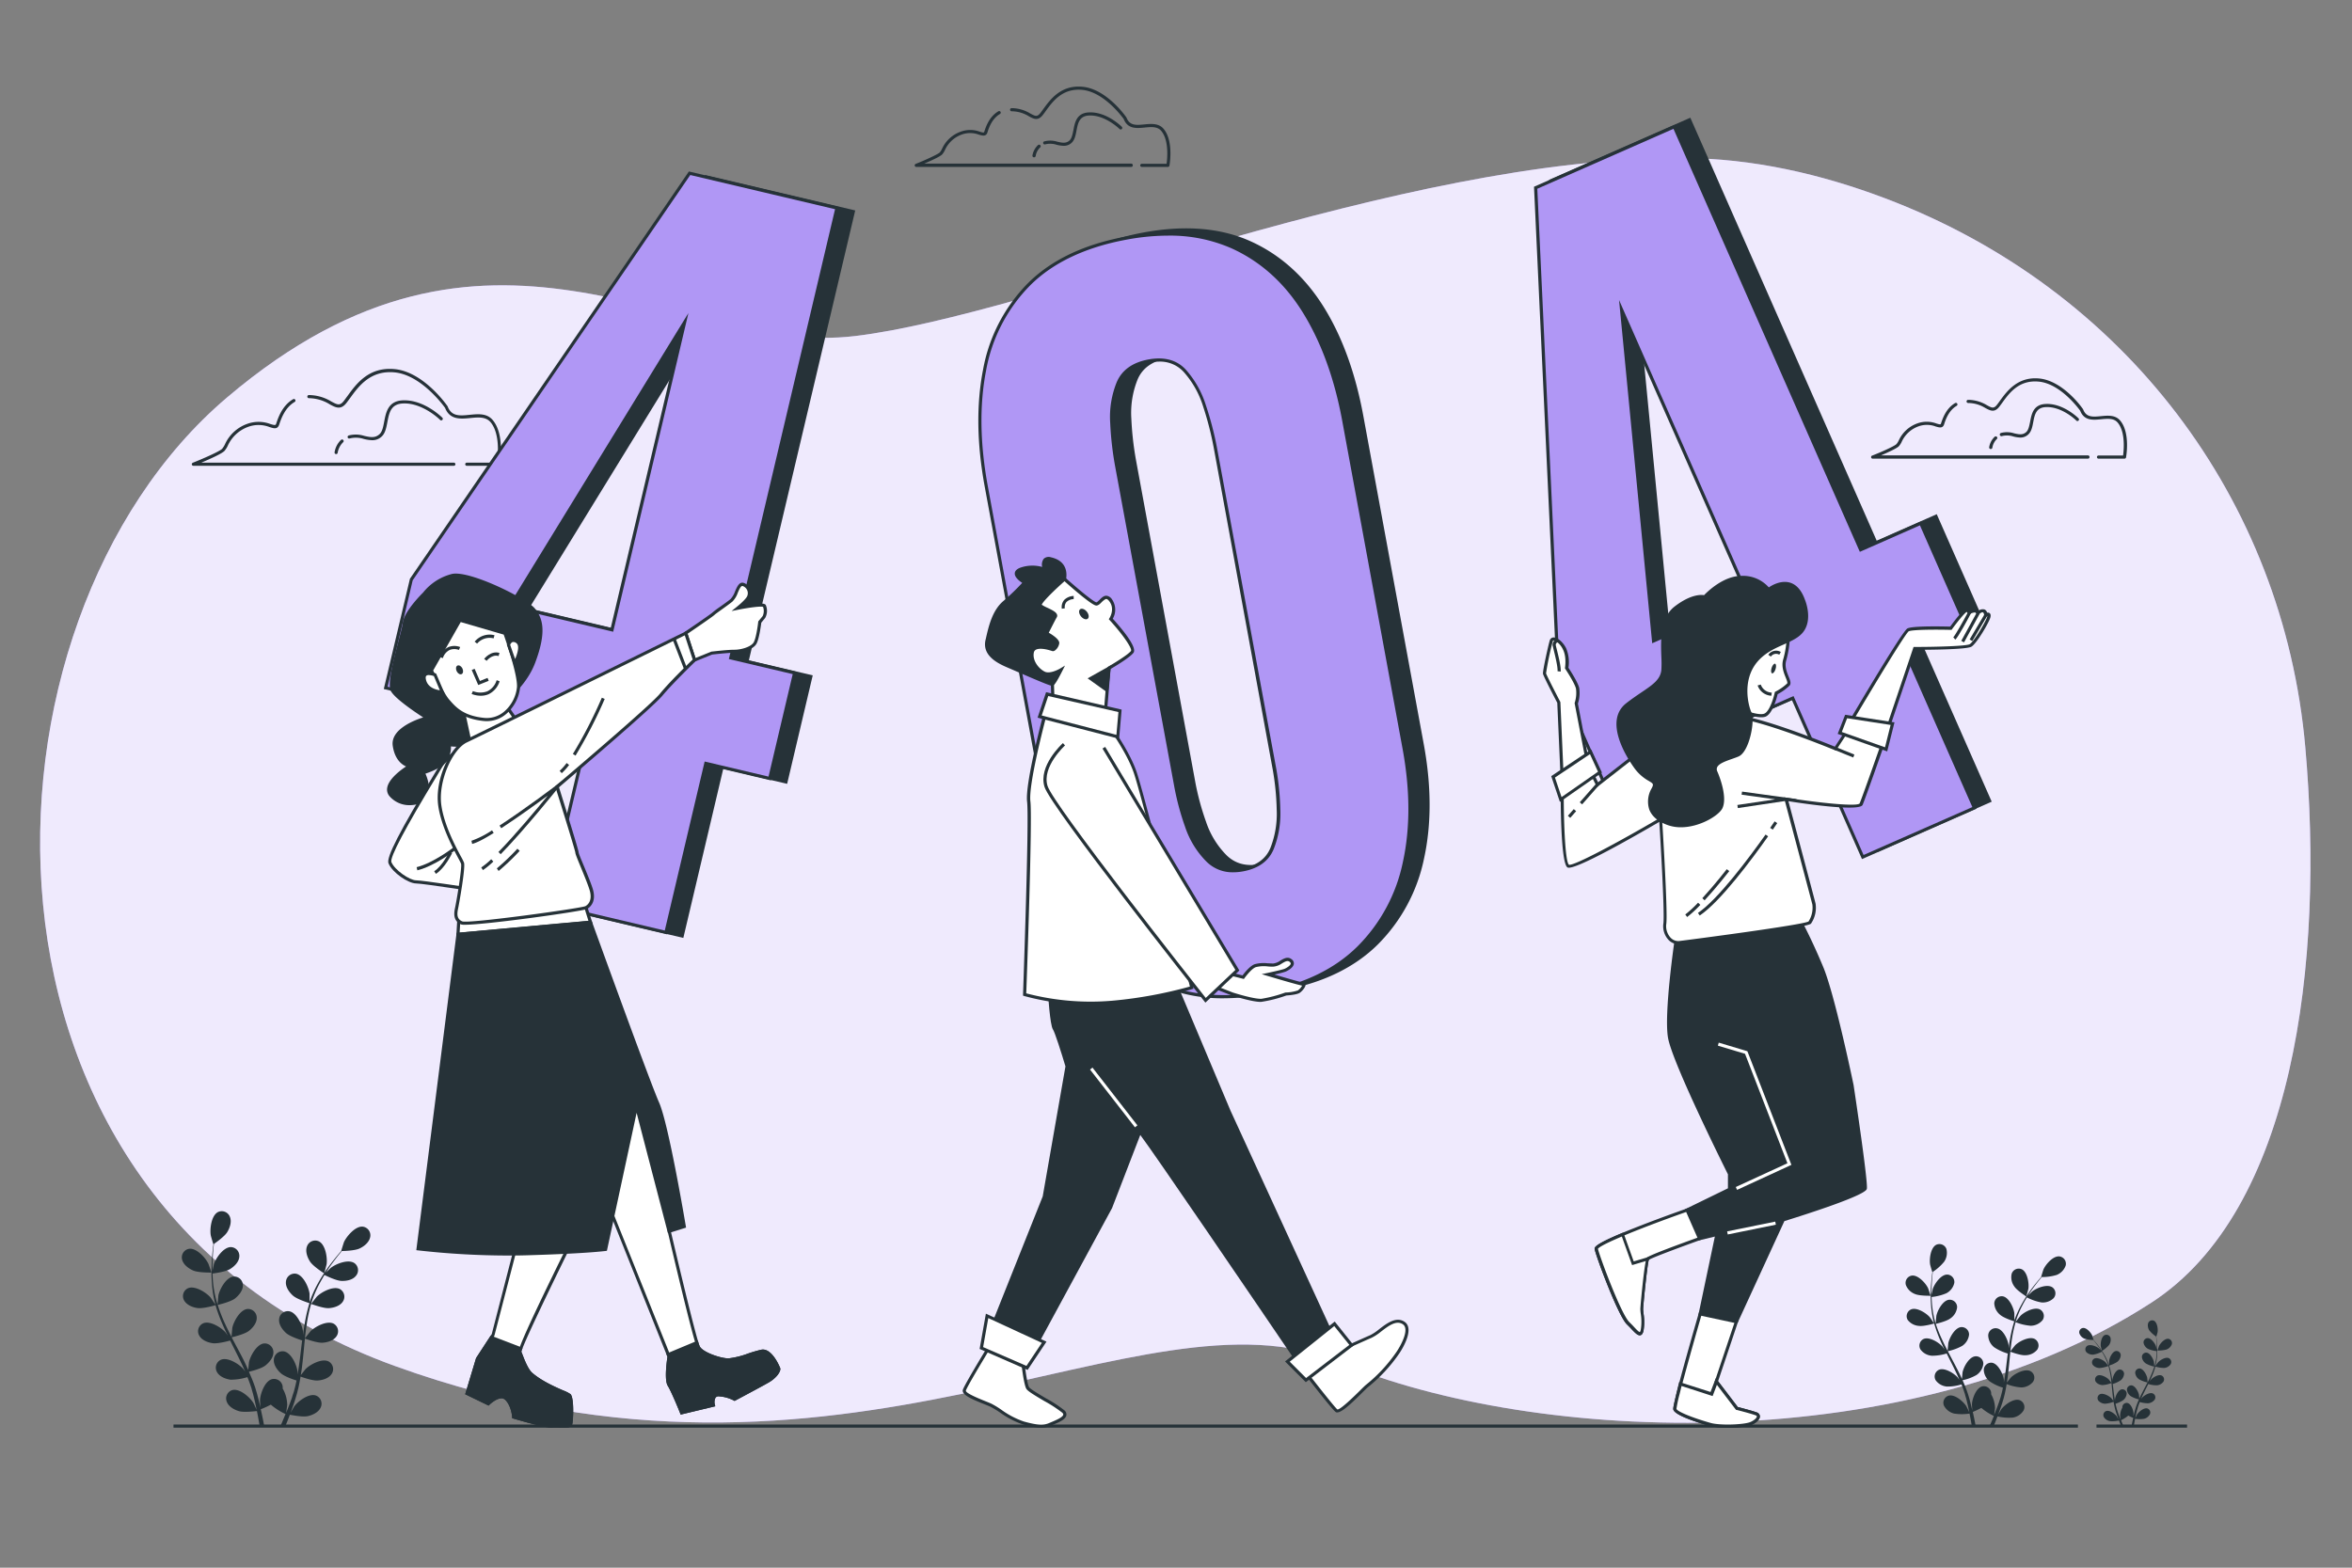 <svg xmlns="http://www.w3.org/2000/svg" viewBox="0 0 750 500"><rect x="0" y="0" width="750" height="500" fill="#808080" stroke="none"/><g id="freepik--background-simple--inject-14"><path d="M735.11,238.32c-7-79-57.52-146.21-134.17-175.14-20.15-7.61-42-12.7-64.29-12.76-91.28-.26-206.5,49.83-263.88,56.75S156.5,55.37,72.37,126.79-17.74,383.75,126,435.7s237.41-27.79,300.83-1.32S609.2,465.23,686,415.48C731.58,386,741.19,306.89,735.11,238.32Z" style="fill:#B097F5"></path><path d="M735.11,238.32c-7-79-57.52-146.21-134.17-175.14-20.15-7.61-42-12.7-64.29-12.76-91.28-.26-206.5,49.83-263.88,56.75S156.5,55.37,72.37,126.79-17.74,383.75,126,435.7s237.41-27.79,300.83-1.32S609.2,465.23,686,415.48C731.58,386,741.19,306.89,735.11,238.32Z" style="fill:#fff;opacity:0.8"></path></g><g id="freepik--Floor--inject-14"><rect x="668.52" y="454.34" width="28.88" height="1" style="fill:#263238"></rect><rect x="55.32" y="454.34" width="607.28" height="1" style="fill:#263238"></rect></g><g id="freepik--Plants--inject-14"><path d="M61.6,405.22c1.69.74,5.82.65,5.82.65s-.89-2.71-1-2.87c-.91-1.9-3.78-5-6.11-4.71a2.78,2.78,0,0,0-2.23,3.49C58.5,403.39,60.16,404.59,61.6,405.22Z" style="fill:#263238"></path><path d="M63,417.19c1.75.25,5.43-.82,5.73-.9A48.83,48.83,0,0,0,71,422.47c.51,1.18,1.06,2.34,1.62,3.51-.34-.5-.64-.93-.69-1-1.38-1.59-5-3.85-7.13-2.93A2.78,2.78,0,0,0,63.55,426c.8,1.46,2.72,2.18,4.27,2.4s4.74-.61,5.57-.85l.66,1.33c1.07,2.13,2.14,4.24,3.13,6.35.35.75.67,1.49,1,2.23-.3-.43-.55-.8-.6-.85-1.37-1.59-5-3.85-7.13-2.93a2.78,2.78,0,0,0-1.24,3.95c.81,1.46,2.72,2.18,4.27,2.41a17.86,17.86,0,0,0,5.42-.82c.31.77.61,1.55.87,2.31.17.52.37,1,.5,1.55s.3,1.05.44,1.56c.24,1,.5,2.05.71,3,.15.69.28,1.34.42,2-.34-.74-1-2.18-1.11-2.3-1.12-1.77-4.32-4.55-6.6-4a2.78,2.78,0,0,0-1.82,3.72c.57,1.56,2.35,2.56,3.85,3,1.66.51,5.31,0,5.77,0,.22,1.1.42,2.16.6,3.17.09.53.17,1,.26,1.54h1.45l-.34-1.8c-.22-1.11-.48-2.29-.75-3.5A30,30,0,0,0,86.36,448a20.23,20.23,0,0,0,4.69,3c-.42,1-.84,2-1.25,3-.12.29-.24.55-.36.82H91l.12-.28c.43-1,.87-2.17,1.31-3.33.44.09,4.06.83,5.75.45,1.53-.35,3.38-1.22,4.07-2.73a2.79,2.79,0,0,0-1.54-3.85c-2.23-.75-5.63,1.79-6.88,3.48-.08.1-.75,1.27-1.17,2,.18-.47.36-.93.53-1.42.36-1,.69-1.95,1-3,.16-.52.31-1,.47-1.56s.27-1.09.42-1.63c.3-1.28.55-2.58.76-3.9.85.31,3.89,1.36,5.46,1.25s3.53-.68,4.44-2.07a2.78,2.78,0,0,0-.94-4c-2.09-1.08-5.84.91-7.33,2.39-.09.09-1,1.28-1.55,1.94.13-.8.26-1.59.36-2.4.29-2.33.51-4.7.74-7.07.07-.72.15-1.44.22-2.16.3.11,3.88,1.44,5.65,1.32,1.56-.11,3.53-.69,4.43-2.08a2.78,2.78,0,0,0-.93-4c-2.1-1.08-5.85.9-7.33,2.39-.12.11-1.48,1.81-1.81,2.26.17-1.59.35-3.17.6-4.72a48.42,48.42,0,0,1,1.35-6.21c.14,0,3.88,1.46,5.68,1.33,1.57-.11,3.53-.68,4.44-2.08a2.78,2.78,0,0,0-.94-4c-2.09-1.08-5.84.91-7.33,2.39-.12.11-1.58,2-1.82,2.3,0-.12.05-.24.09-.36a36.78,36.78,0,0,1,2.46-5.88c.54-1,1.11-2,1.68-2.95.67.33,3.74,1.82,5.38,1.89s3.58-.29,4.63-1.58a2.77,2.77,0,0,0-.48-4.11c-2-1.31-5.91.26-7.55,1.57-.09.07-.92.89-1.51,1.5.26-.41.53-.85.79-1.24,1-1.49,2-2.78,2.87-3.92.51-.65,1-1.22,1.43-1.75.83,0,4.16-.12,5.62-.8s3-1.91,3.38-3.54a2.78,2.78,0,0,0-2.32-3.43c-2.34-.25-5.12,3-6,4.88-.07.16-.93,2.89-.89,2.89h0q-.66.75-1.41,1.65c-.91,1.13-1.94,2.4-3,3.87a50.49,50.49,0,0,0-3.07,4.89,36.54,36.54,0,0,0-2.62,5.9s0,.05,0,.07c0-.69,0-2.61,0-2.76-.27-2.09-2-5.95-4.33-6.38a2.79,2.79,0,0,0-3.21,2.62c-.13,1.65,1.07,3.31,2.24,4.36,1.32,1.18,5,2.32,5.27,2.41A49.68,49.68,0,0,0,97.19,422c-.22,1.26-.41,2.53-.58,3.81,0-.59,0-1.12,0-1.2-.27-2.08-2-5.95-4.33-6.38A2.78,2.78,0,0,0,89,420.8c-.14,1.66,1.06,3.31,2.23,4.36s4.29,2.1,5.12,2.36c-.06.49-.13,1-.19,1.47-.28,2.37-.55,4.72-.89,7-.11.81-.26,1.61-.4,2.4,0-.53,0-1,0-1-.27-2.09-2-5.95-4.33-6.38a2.79,2.79,0,0,0-3.22,2.62c-.13,1.65,1.07,3.31,2.24,4.36s4,2,5,2.31c-.17.81-.34,1.62-.55,2.4-.15.53-.25,1.05-.44,1.57s-.33,1-.49,1.55c-.36,1-.72,2-1.09,2.91-.25.66-.5,1.28-.75,1.9.13-.8.34-2.39.35-2.52a10.88,10.88,0,0,0-1.45-5.26,4.21,4.21,0,0,0,0-.62,2.78,2.78,0,0,0-3.41-2.36c-2.27.6-3.71,4.59-3.82,6.69,0,.13.07,1.48.14,2.33-.12-.5-.22-1-.35-1.48-.23-1-.5-2-.79-3.08-.15-.51-.31-1-.47-1.56s-.36-1.05-.55-1.59c-.45-1.23-1-2.45-1.51-3.67.88-.21,4-1,5.25-2s2.56-2.52,2.55-4.18a2.79,2.79,0,0,0-3-2.85c-2.34.26-4.37,4-4.79,6,0,.13-.17,1.64-.23,2.47-.33-.73-.66-1.46-1-2.19-1-2.11-2.17-4.21-3.28-6.31-.34-.64-.68-1.28-1-1.93.31-.07,4-.93,5.44-2,1.24-.95,2.56-2.52,2.55-4.18a2.79,2.79,0,0,0-3-2.85c-2.34.26-4.37,4-4.79,6,0,.16-.23,2.33-.25,2.89-.74-1.42-1.46-2.84-2.11-4.27a48.26,48.26,0,0,1-2.3-5.93c.15,0,4-.92,5.47-2,1.24-1,2.57-2.52,2.55-4.18a2.77,2.77,0,0,0-3-2.85c-2.34.25-4.37,4-4.8,6,0,.16-.24,2.5-.25,2.92a3.59,3.59,0,0,1-.12-.35A35.46,35.46,0,0,1,68,409.57c-.13-1.17-.19-2.29-.23-3.39.74-.09,4.13-.54,5.53-1.39s2.83-2.22,3-3.87a2.8,2.8,0,0,0-2.68-3.17c-2.35,0-4.78,3.48-5.43,5.48,0,.11-.27,1.25-.43,2.09,0-.5,0-1,0-1.48,0-1.78.11-3.41.22-4.85.07-.82.15-1.56.24-2.25.68-.47,3.4-2.39,4.24-3.76s1.48-3.28.87-4.82a2.78,2.78,0,0,0-3.83-1.58c-2.09,1.08-2.64,5.29-2.3,7.36,0,.18.82,2.93.86,2.91l0,0c-.09.66-.18,1.37-.27,2.15-.14,1.45-.29,3.08-.33,4.86a47.47,47.47,0,0,0,.14,5.77A35.33,35.33,0,0,0,68.66,416a.24.24,0,0,0,0,.08c-.37-.59-1.46-2.18-1.56-2.29-1.37-1.59-5-3.85-7.13-2.93a2.77,2.77,0,0,0-1.23,3.95C59.56,416.24,61.47,417,63,417.19Z" style="fill:#263238"></path><path d="M103.38,406.13s.75-2.74.77-2.92c.29-2.09-.37-6.28-2.49-7.3a2.78,2.78,0,0,0-3.79,1.68c-.57,1.56.15,3.47,1,4.79C99.88,403.93,103.37,406.13,103.38,406.13Z" style="fill:#263238"></path><path d="M610.69,412.73c1.44.62,4.94.54,4.94.54s-.75-2.29-.82-2.43c-.76-1.61-3.2-4.27-5.18-4a2.36,2.36,0,0,0-1.89,3A5,5,0,0,0,610.69,412.73Z" style="fill:#263238"></path><path d="M611.9,422.88c1.49.22,4.62-.69,4.87-.76a41.89,41.89,0,0,0,1.89,5.25c.43,1,.9,2,1.38,3l-.59-.84c-1.16-1.35-4.21-3.27-6.05-2.48a2.36,2.36,0,0,0-1,3.35,4.93,4.93,0,0,0,3.63,2,15.47,15.47,0,0,0,4.72-.72c.19.37.37.75.56,1.13.91,1.8,1.82,3.6,2.66,5.39.3.63.57,1.26.84,1.89l-.51-.73c-1.17-1.34-4.22-3.26-6-2.48a2.35,2.35,0,0,0-1.05,3.35,4.91,4.91,0,0,0,3.62,2,14.74,14.74,0,0,0,4.6-.69c.26.66.52,1.31.74,2,.14.44.31.86.42,1.32s.25.89.38,1.32c.2.86.42,1.74.6,2.57.12.59.24,1.14.35,1.7-.29-.63-.88-1.85-.94-1.95-.95-1.51-3.67-3.87-5.6-3.37a2.36,2.36,0,0,0-1.55,3.16,5,5,0,0,0,3.27,2.56,16.29,16.29,0,0,0,4.9,0c.19.92.36,1.83.51,2.68.08.46.15.88.22,1.31h1.23c-.09-.49-.18-1-.29-1.52-.18-.95-.4-1.95-.63-3a27.06,27.06,0,0,0,2.73-1.28,17.22,17.22,0,0,0,4,2.56c-.36.88-.71,1.73-1.06,2.53l-.31.69h1.3c0-.08.07-.15.1-.23.36-.89.74-1.85,1.11-2.84a16,16,0,0,0,4.88.38,4.92,4.92,0,0,0,3.46-2.31,2.36,2.36,0,0,0-1.31-3.27c-1.89-.63-4.78,1.52-5.84,2.95-.06.09-.64,1.08-1,1.72.15-.41.3-.8.45-1.22.31-.82.58-1.65.88-2.54.13-.44.27-.88.4-1.32s.23-.92.36-1.39c.25-1.08.46-2.19.65-3.31a15.65,15.65,0,0,0,4.63,1.07,4.91,4.91,0,0,0,3.76-1.77,2.35,2.35,0,0,0-.79-3.42c-1.77-.92-5,.77-6.22,2-.08.08-.89,1.08-1.32,1.64.11-.67.22-1.35.3-2,.25-2,.44-4,.63-6,.06-.62.13-1.23.19-1.84.26.1,3.3,1.23,4.79,1.12a4.94,4.94,0,0,0,3.77-1.76,2.37,2.37,0,0,0-.8-3.43c-1.77-.91-5,.78-6.22,2-.09.1-1.25,1.55-1.53,1.93.15-1.35.3-2.69.51-4a41.84,41.84,0,0,1,1.15-5.28,16.67,16.67,0,0,0,4.82,1.14,5,5,0,0,0,3.76-1.77,2.36,2.36,0,0,0-.79-3.42c-1.78-.92-5,.77-6.22,2-.1.1-1.35,1.65-1.55,1.95,0-.1.05-.21.08-.31a29.52,29.52,0,0,1,2.09-5c.45-.89.93-1.71,1.42-2.5a16,16,0,0,0,4.56,1.6,4.91,4.91,0,0,0,3.94-1.34,2.36,2.36,0,0,0-.41-3.49c-1.67-1.1-5,.22-6.41,1.34-.07.06-.78.76-1.28,1.27.22-.35.45-.72.67-1.05.84-1.26,1.68-2.36,2.44-3.33.43-.55.83-1,1.21-1.49a15.75,15.75,0,0,0,4.77-.67,5,5,0,0,0,2.87-3,2.36,2.36,0,0,0-2-2.91c-2-.21-4.35,2.51-5.08,4.14-.06.14-.79,2.46-.75,2.46h0c-.37.42-.77.88-1.19,1.4-.78.95-1.65,2-2.52,3.28a42.54,42.54,0,0,0-2.6,4.15,31,31,0,0,0-2.23,5s0,0,0,.06c0-.58,0-2.22,0-2.35-.22-1.76-1.71-5.05-3.67-5.41a2.37,2.37,0,0,0-2.73,2.22,5,5,0,0,0,1.9,3.7c1.12,1,4.23,2,4.48,2.05a42.46,42.46,0,0,0-1.32,5.42c-.19,1.07-.35,2.16-.49,3.24,0-.5,0-1,0-1-.23-1.77-1.71-5.05-3.67-5.41A2.35,2.35,0,0,0,634,426a5,5,0,0,0,1.9,3.7,15.57,15.57,0,0,0,4.34,2c-.05.42-.11.84-.16,1.25-.24,2-.47,4-.75,6-.1.69-.23,1.37-.35,2,0-.44,0-.82,0-.88-.23-1.77-1.71-5-3.68-5.42a2.36,2.36,0,0,0-2.72,2.23,4.94,4.94,0,0,0,1.89,3.7,15.19,15.19,0,0,0,4.22,2c-.14.69-.29,1.38-.46,2-.13.45-.22.89-.37,1.33s-.29.88-.43,1.31c-.3.83-.6,1.68-.92,2.48-.21.55-.42,1.08-.64,1.61.11-.68.29-2,.3-2.14a9.36,9.36,0,0,0-1.23-4.47,3,3,0,0,0,0-.52,2.37,2.37,0,0,0-2.89-2c-1.93.52-3.15,3.91-3.24,5.69,0,.1.06,1.25.12,2-.1-.42-.19-.83-.3-1.26-.2-.85-.42-1.7-.67-2.61-.13-.44-.26-.88-.4-1.32s-.31-.9-.46-1.35c-.38-1-.82-2.08-1.28-3.12a15.46,15.46,0,0,0,4.45-1.67,5,5,0,0,0,2.17-3.54,2.36,2.36,0,0,0-2.56-2.42c-2,.21-3.71,3.37-4.07,5.12,0,.11-.14,1.39-.19,2.1-.28-.62-.56-1.24-.87-1.86-.89-1.79-1.84-3.57-2.78-5.35l-.86-1.64a16.5,16.5,0,0,0,4.62-1.71,5,5,0,0,0,2.16-3.55,2.37,2.37,0,0,0-2.55-2.42c-2,.22-3.71,3.38-4.07,5.13,0,.13-.19,2-.21,2.45-.63-1.21-1.24-2.41-1.79-3.63a41,41,0,0,1-2-5c.12,0,3.42-.78,4.64-1.71a4.94,4.94,0,0,0,2.17-3.55,2.37,2.37,0,0,0-2.56-2.42c-2,.22-3.7,3.38-4.06,5.13,0,.13-.21,2.12-.22,2.48,0-.1-.07-.2-.1-.3a30.86,30.86,0,0,1-1-5.32c-.11-1-.16-1.94-.19-2.87a16,16,0,0,0,4.69-1.18,4.93,4.93,0,0,0,2.54-3.29,2.36,2.36,0,0,0-2.27-2.68c-2,0-4.06,2.95-4.61,4.64,0,.1-.23,1.07-.36,1.78,0-.42,0-.86,0-1.26,0-1.51.1-2.89.19-4.11.06-.7.13-1.33.2-1.91a16,16,0,0,0,3.59-3.2,5,5,0,0,0,.75-4.09,2.38,2.38,0,0,0-3.26-1.34c-1.77.92-2.24,4.49-1.94,6.25,0,.15.69,2.49.72,2.47l0,0c-.08.57-.16,1.17-.23,1.83-.12,1.23-.25,2.61-.28,4.13a43.31,43.31,0,0,0,.11,4.9,31.58,31.58,0,0,0,.91,5.4.14.14,0,0,1,0,.06c-.31-.49-1.24-1.84-1.32-1.94-1.17-1.35-4.21-3.27-6-2.49a2.36,2.36,0,0,0-1.05,3.36A4.93,4.93,0,0,0,611.9,422.88Z" style="fill:#263238"></path><path d="M646.15,413.5s.64-2.33.66-2.49c.25-1.76-.32-5.32-2.11-6.19a2.37,2.37,0,0,0-3.22,1.43,4.94,4.94,0,0,0,.85,4.06C643.18,411.63,646.15,413.5,646.15,413.5Z" style="fill:#263238"></path><path d="M690.85,430.42a9.9,9.9,0,0,1-2.87.31s.44-1.33.47-1.41c.45-.93,1.86-2.47,3-2.32a1.37,1.37,0,0,1,1.1,1.72A2.9,2.9,0,0,1,690.85,430.42Z" style="fill:#263238"></path><path d="M690.14,436.3a9.53,9.53,0,0,1-2.82-.44,22.8,22.8,0,0,1-1.1,3.05c-.25.57-.52,1.15-.79,1.72l.33-.48c.68-.79,2.45-1.9,3.52-1.45a1.38,1.38,0,0,1,.6,1.95,2.83,2.83,0,0,1-2.1,1.18,8.77,8.77,0,0,1-2.74-.42l-.33.66c-.52,1-1.05,2.09-1.54,3.12-.17.37-.32.73-.48,1.1l.29-.42c.68-.78,2.45-1.9,3.51-1.44a1.36,1.36,0,0,1,.61,1.94,2.86,2.86,0,0,1-2.1,1.19,8.88,8.88,0,0,1-2.67-.4c-.15.38-.3.76-.43,1.13s-.18.5-.24.77-.15.51-.22.77c-.12.49-.24,1-.35,1.49-.07.33-.14.66-.2,1l.54-1.13c.55-.88,2.13-2.24,3.25-2a1.37,1.37,0,0,1,.9,1.83,2.85,2.85,0,0,1-1.9,1.49,9.37,9.37,0,0,1-2.84,0c-.11.54-.21,1.07-.29,1.56,0,.27-.09.51-.13.76h-.72c.06-.29.11-.58.17-.88.11-.55.24-1.13.37-1.73a14.32,14.32,0,0,1-1.58-.74,10.1,10.1,0,0,1-2.31,1.48c.2.51.41,1,.61,1.47l.18.4h-.75l-.06-.14c-.21-.51-.43-1.07-.65-1.64a9.17,9.17,0,0,1-2.83.22,2.85,2.85,0,0,1-2-1.34,1.37,1.37,0,0,1,.76-1.89c1.09-.37,2.77.87,3.38,1.71,0,.05.37.62.58,1-.09-.23-.18-.46-.26-.7-.18-.48-.34-1-.51-1.48-.08-.25-.16-.51-.23-.77s-.14-.53-.21-.8c-.15-.63-.27-1.27-.38-1.92a9.21,9.21,0,0,1-2.68.62,2.91,2.91,0,0,1-2.19-1,1.38,1.38,0,0,1,.46-2c1-.53,2.88.45,3.61,1.18.05,0,.51.62.76.95-.06-.39-.12-.78-.17-1.18-.14-1.15-.25-2.32-.36-3.48,0-.36-.08-.71-.11-1.07a9.46,9.46,0,0,1-2.78.66,2.9,2.9,0,0,1-2.19-1,1.37,1.37,0,0,1,.46-2c1-.54,2.88.44,3.61,1.17.06.06.73.9.89,1.12-.08-.78-.17-1.56-.29-2.33a26.74,26.74,0,0,0-.67-3.06,9.65,9.65,0,0,1-2.8.66,2.87,2.87,0,0,1-2.18-1,1.37,1.37,0,0,1,.46-2c1-.53,2.88.45,3.61,1.18.06.06.78,1,.9,1.13,0-.05,0-.12-.05-.18a17.52,17.52,0,0,0-1.21-2.89,16.67,16.67,0,0,0-.83-1.45,9.31,9.31,0,0,1-2.64.93,2.89,2.89,0,0,1-2.29-.78,1.37,1.37,0,0,1,.24-2c1-.64,2.91.13,3.72.77,0,0,.45.44.74.74-.13-.2-.26-.42-.39-.61-.48-.73-1-1.37-1.41-1.93-.25-.32-.48-.6-.71-.86a9.2,9.2,0,0,1-2.76-.4,2.87,2.87,0,0,1-1.67-1.74,1.38,1.38,0,0,1,1.15-1.69c1.15-.12,2.52,1.46,2.94,2.4,0,.09.46,1.43.44,1.43h0c.22.24.45.51.7.81.45.55,1,1.18,1.46,1.91a24.93,24.93,0,0,1,1.51,2.4,18,18,0,0,1,1.29,2.91,0,0,0,0,0,0,0c0-.34,0-1.29,0-1.36.13-1,1-2.93,2.13-3.14a1.37,1.37,0,0,1,1.58,1.29,2.88,2.88,0,0,1-1.1,2.15,9.41,9.41,0,0,1-2.6,1.18,24.54,24.54,0,0,1,.76,3.15c.11.62.21,1.25.29,1.88a5.77,5.77,0,0,1,0-.6c.13-1,1-2.93,2.13-3.14a1.38,1.38,0,0,1,1.58,1.29,2.88,2.88,0,0,1-1.1,2.15,9.18,9.18,0,0,1-2.52,1.16l.09.73c.14,1.16.27,2.32.44,3.45.06.4.13.8.2,1.19,0-.26,0-.48,0-.52.14-1,1-2.93,2.14-3.14a1.38,1.38,0,0,1,1.58,1.29,2.92,2.92,0,0,1-1.1,2.15,8.89,8.89,0,0,1-2.45,1.14c.08.4.17.8.27,1.18s.13.52.21.77.17.51.25.76c.17.48.35,1,.53,1.44l.37.93c-.06-.39-.16-1.17-.17-1.24a5.36,5.36,0,0,1,.72-2.59,1,1,0,0,1,0-.3,1.37,1.37,0,0,1,1.67-1.17c1.12.3,1.83,2.27,1.88,3.3,0,.06,0,.73-.06,1.15,0-.25.1-.48.17-.73.11-.5.24-1,.38-1.52l.24-.76c.07-.26.18-.52.27-.79.22-.6.47-1.21.74-1.81a8.89,8.89,0,0,1-2.58-1,2.9,2.9,0,0,1-1.26-2.06,1.38,1.38,0,0,1,1.48-1.41c1.15.13,2.15,2,2.36,3,0,.06.08.8.11,1.21.17-.36.33-.72.51-1.08.51-1,1.07-2.07,1.61-3.1l.5-.95a9.72,9.72,0,0,1-2.68-1,2.85,2.85,0,0,1-1.25-2.06,1.37,1.37,0,0,1,1.48-1.4c1.15.12,2.15,2,2.36,3,0,.08.11,1.15.12,1.42.36-.7.72-1.39,1-2.1a24.38,24.38,0,0,0,1.13-2.92,9.44,9.44,0,0,1-2.69-1,2.83,2.83,0,0,1-1.26-2.06,1.37,1.37,0,0,1,1.48-1.4c1.15.12,2.15,2,2.36,3,0,.08.12,1.23.12,1.44a1.15,1.15,0,0,0,.06-.17,17.84,17.84,0,0,0,.59-3.09c.06-.57.09-1.12.11-1.66a9.4,9.4,0,0,1-2.72-.69,2.84,2.84,0,0,1-1.47-1.9,1.36,1.36,0,0,1,1.31-1.56c1.16,0,2.36,1.71,2.67,2.69,0,.06.14.62.22,1,0-.24,0-.49,0-.73,0-.87-.06-1.67-.11-2.38,0-.41-.08-.77-.12-1.11a9.34,9.34,0,0,1-2.08-1.85,2.86,2.86,0,0,1-.44-2.38,1.38,1.38,0,0,1,1.89-.77c1,.53,1.3,2.6,1.13,3.62,0,.09-.4,1.44-.42,1.43h0c.05.32.09.67.13,1.06.07.71.14,1.51.17,2.39a25.13,25.13,0,0,1-.07,2.84,18.08,18.08,0,0,1-.53,3.14s0,0,0,0c.18-.28.72-1.07.77-1.12.67-.78,2.44-1.9,3.51-1.45a1.37,1.37,0,0,1,.6,1.95A2.83,2.83,0,0,1,690.14,436.3Z" style="fill:#263238"></path><path d="M670.28,430.86s-.37-1.35-.38-1.44c-.15-1,.18-3.09,1.22-3.59a1.37,1.37,0,0,1,1.87.83,2.87,2.87,0,0,1-.5,2.36A9.73,9.73,0,0,1,670.28,430.86Z" style="fill:#263238"></path></g><g id="freepik--Clouds--inject-14"><path d="M144.72,148.56H61.66a.5.5,0,0,1-.49-.41.52.52,0,0,1,.31-.56c3.29-1.31,8.49-3.58,9.35-4.44a7,7,0,0,0,.89-1.41,12.32,12.32,0,0,1,7.16-6.57,10.63,10.63,0,0,1,7.32.06c1.55.48,1.7.42,1.89-.16.62-1.85,1.91-5.72,5.38-7.75a.49.49,0,0,1,.68.18.51.51,0,0,1-.18.69c-3.14,1.83-4.35,5.46-4.93,7.2s-1.86,1.19-3.14.8a9.65,9.65,0,0,0-6.69-.08,11.42,11.42,0,0,0-6.61,6.11,7.51,7.51,0,0,1-1.06,1.64c-.89.88-4.75,2.6-7.35,3.7h80.53a.5.5,0,0,1,0,1Z" style="fill:#263238"></path><path d="M158.92,148.56H148.85a.5.5,0,1,1,0-1h9.64c.26-1.8,1.07-9.06-2-12.84-1.54-1.88-4-1.64-6.56-1.39-3,.3-6.49.64-8-3.24-.56-.78-7.7-10.56-16.16-11.33-7.68-.7-11.42,4.45-14.14,8.21q-.6.82-1.14,1.53c-1.83,2.35-3.44,1.48-5.3.48A12.86,12.86,0,0,0,98.5,127a.5.5,0,0,1,0-1,14,14,0,0,1,7.16,2.06c1.87,1,2.72,1.47,4-.21.36-.46.73-1,1.12-1.51,2.86-3.95,6.8-9.36,15-8.62,9.23.84,16.6,11.36,16.91,11.81a.27.27,0,0,1,.06.1c1.21,3.23,3.88,3,7,2.67,2.73-.27,5.56-.55,7.43,1.75,3.83,4.67,2.25,13.68,2.18,14.06A.49.49,0,0,1,158.92,148.56Z" style="fill:#263238"></path><path d="M107.19,144.83h-.06a.5.5,0,0,1-.44-.55,6.94,6.94,0,0,1,2.08-4,.5.5,0,0,1,.68.73,6.09,6.09,0,0,0-1.77,3.36A.49.49,0,0,1,107.19,144.83Z" style="fill:#263238"></path><path d="M118.65,140.4A12.23,12.23,0,0,1,116,140a8.18,8.18,0,0,0-4.5-.16.5.5,0,0,1-.63-.31.51.51,0,0,1,.32-.64,9,9,0,0,1,5,.14c1.79.4,3.33.75,4.73-.46,1-.82,1.27-2.43,1.6-4.14.55-2.88,1.23-6.45,5.73-6.73,6.78-.42,12.56,5.28,12.8,5.52a.5.5,0,0,1,0,.71.51.51,0,0,1-.71,0c0-.06-5.72-5.64-12-5.24-3.73.24-4.25,3-4.81,5.92-.36,1.89-.7,3.67-1.93,4.72A4.24,4.24,0,0,1,118.65,140.4Z" style="fill:#263238"></path><path d="M360.67,53.24h-68.5a.51.51,0,0,1-.49-.41.52.52,0,0,1,.31-.56c2.6-1,7-3,7.68-3.64a5.84,5.84,0,0,0,.72-1.15A10.26,10.26,0,0,1,306.34,42a8.79,8.79,0,0,1,6.09,0c1.3.4,1.33.32,1.46-.07.51-1.54,1.58-4.75,4.47-6.44a.51.51,0,0,1,.69.18.51.51,0,0,1-.18.68c-2.57,1.5-3.56,4.47-4,5.89s-1.65,1-2.7.72a7.87,7.87,0,0,0-5.46-.06,9.35,9.35,0,0,0-5.41,5,6.1,6.1,0,0,1-.89,1.38c-.69.69-3.57,2-5.69,2.9h66a.5.5,0,0,1,.5.5A.5.5,0,0,1,360.67,53.24Z" style="fill:#263238"></path><path d="M372.39,53.24h-8.3a.5.5,0,0,1-.5-.5.5.5,0,0,1,.5-.5H372c.22-1.59.82-7.41-1.67-10.45-1.24-1.51-3.23-1.32-5.33-1.11-2.54.25-5.41.53-6.67-2.72-.5-.7-6.35-8.67-13.26-9.3-6.29-.57-9.35,3.65-11.59,6.73-.32.46-.64.89-.94,1.27-1.55,2-2.91,1.27-4.47.42a10.61,10.61,0,0,0-5.48-1.59.5.5,0,0,1,0-1,11.63,11.63,0,0,1,5.95,1.71c1.54.83,2.18,1.18,3.21-.15.3-.38.6-.8.92-1.24,2.25-3.1,5.63-7.77,12.5-7.14,7.65.69,13.76,9.4,14,9.77a.27.27,0,0,1,.06.1c1,2.6,3.14,2.39,5.66,2.14,2.17-.21,4.63-.45,6.21,1.48,3.18,3.89,1.86,11.35,1.81,11.67A.5.5,0,0,1,372.39,53.24Z" style="fill:#263238"></path><path d="M329.72,50.17h-.06a.5.5,0,0,1-.44-.55A5.82,5.82,0,0,1,331,46.28a.5.5,0,0,1,.69.73,4.82,4.82,0,0,0-1.43,2.71A.51.51,0,0,1,329.72,50.17Z" style="fill:#263238"></path><path d="M339.18,46.51a10.73,10.73,0,0,1-2.23-.33,6.68,6.68,0,0,0-3.66-.14.5.5,0,0,1-.63-.31.49.49,0,0,1,.32-.63,7.53,7.53,0,0,1,4.2.1c1.5.34,2.69.61,3.82-.35.77-.66,1-2,1.29-3.37.45-2.4,1-5.39,4.81-5.62,5.62-.37,10.42,4.38,10.62,4.58a.5.5,0,0,1,0,.71.51.51,0,0,1-.71,0s-4.7-4.63-9.85-4.3c-3,.19-3.44,2.44-3.89,4.82-.3,1.57-.58,3-1.62,3.94A3.59,3.59,0,0,1,339.18,46.51Z" style="fill:#263238"></path><path d="M665.75,146.28h-68.5a.5.5,0,0,1-.18-1c2.6-1,7-2.95,7.68-3.65a5.7,5.7,0,0,0,.72-1.14,10.27,10.27,0,0,1,5.95-5.46,8.83,8.83,0,0,1,6.09.05c1.3.4,1.32.31,1.45-.08.52-1.54,1.59-4.75,4.48-6.44a.49.49,0,0,1,.68.18.51.51,0,0,1-.18.69c-2.56,1.5-3.55,4.46-4,5.89s-1.65,1-2.69.71a7.87,7.87,0,0,0-5.46-.06,9.36,9.36,0,0,0-5.41,5,6.12,6.12,0,0,1-.89,1.37c-.7.69-3.57,2-5.69,2.9h66a.5.5,0,0,1,.5.5A.5.5,0,0,1,665.75,146.28Z" style="fill:#263238"></path><path d="M677.46,146.28h-8.29a.5.5,0,0,1-.5-.5.5.5,0,0,1,.5-.5H677c.22-1.59.82-7.4-1.67-10.44-1.24-1.52-3.23-1.32-5.33-1.12-2.54.25-5.42.54-6.67-2.72-.5-.69-6.35-8.67-13.26-9.29-6.29-.58-9.35,3.64-11.59,6.73-.33.45-.64.88-.94,1.27-1.55,2-2.9,1.26-4.48.41a10.54,10.54,0,0,0-5.47-1.59.5.5,0,0,1-.5-.5.5.5,0,0,1,.5-.5,11.63,11.63,0,0,1,6,1.71c1.54.84,2.18,1.18,3.21-.15.3-.38.6-.8.92-1.24,2.25-3.09,5.66-7.76,12.49-7.14,7.66.7,13.77,9.4,14,9.77a.39.39,0,0,1,.06.11c1,2.6,3.14,2.38,5.66,2.14,2.17-.21,4.63-.46,6.2,1.47,3.19,3.89,1.87,11.36,1.82,11.67A.5.5,0,0,1,677.46,146.28Z" style="fill:#263238"></path><path d="M634.8,143.21h-.06a.5.5,0,0,1-.44-.55,5.86,5.86,0,0,1,1.74-3.34.5.5,0,0,1,.71,0,.48.48,0,0,1,0,.7,4.86,4.86,0,0,0-1.42,2.72A.51.51,0,0,1,634.8,143.21Z" style="fill:#263238"></path><path d="M644.25,139.56a10,10,0,0,1-2.22-.34,6.59,6.59,0,0,0-3.66-.13.5.5,0,0,1-.32-1,7.52,7.52,0,0,1,4.2.11c1.51.34,2.7.61,3.83-.36.77-.66,1-2,1.29-3.37.45-2.4,1-5.38,4.8-5.62,5.64-.36,10.43,4.38,10.63,4.58a.51.51,0,0,1,0,.71.5.5,0,0,1-.71,0c0-.05-4.67-4.62-9.85-4.29-3,.19-3.44,2.43-3.89,4.81-.3,1.57-.58,3-1.62,3.94A3.63,3.63,0,0,1,644.25,139.56Z" style="fill:#263238"></path></g><g id="freepik--character-3--inject-14"><path d="M598.85,271.14l-22.33-50.69-60.4,26.61-14.29-32.45L494.55,57.68l44.19-19.47,59.43,134.91,19.15-8.43,13.94,31.64-19.15,8.44,22.34,50.69Zm-66.72-68.92,30.44-13.42L521.93,96.54Z" style="fill:#263238"></path><path d="M598.59,271.8l-22.33-50.69-60.39,26.61-14.54-33.09L494,57.36l45-19.81.21.46,59.23,134.45L617.58,164l14.34,32.56L612.77,205l22.34,50.69Zm-21.82-52,.2.46,22.13,50.24,34.69-15.28-22.33-50.7,19.14-8.43-13.54-30.74-19.14,8.44-.21-.46L538.48,38.87,495.06,58l7.26,156.49,14.06,31.91ZM531.7,203,521.13,93.49l42.1,95.57Zm-9-103.36,9.84,101.89,29.35-12.93Z" style="fill:#263238"></path><path d="M594,273.35l-22.33-50.69-60.4,26.6L497,216.81,489.7,59.88l44.19-19.46,59.43,134.91,19.15-8.44,13.94,31.65L607.27,207l22.33,50.7Zm-66.72-68.93L557.72,191,517.08,98.74Z" style="fill:#B097F5"></path><path d="M593.74,274l-22.33-50.69L511,249.92l-14.54-33.09-7.3-157.27,45-19.8.21.45,59.23,134.46,19.15-8.44,14.34,32.56-19.15,8.44,22.34,50.69Zm-21.82-52,.2.46,22.13,50.23,34.69-15.28-22.33-50.69,19.15-8.44-13.54-30.73L593.07,176l-.21-.45L533.63,41.08,490.21,60.2l7.26,156.49,14.06,31.91Zm-45.07-16.84L516.28,95.7l42.1,95.56Zm-9-103.37,9.84,101.89,29.35-12.93Z" style="fill:#263238"></path><path d="M534.59,299s-3.56,23.79-2.22,31.8,19.12,43.58,19.12,43.58v4.89l-13.57,6.67,4,9.11,5.56-1.33-5.34,25.35,11.56,2.44,14.9-32.46s25.79-8,26.23-10-4.22-32.91-4.22-32.91-5.78-28-9.56-37.35A186.23,186.23,0,0,0,572.61,291Z" style="fill:#263238"></path><path d="M554,422.08l-12.44-2.63,5.27-25.06-5.19,1.25-4.37-9.94L551,379v-4.47c-1.27-2.53-17.81-35.76-19.12-43.61s2.08-31,2.23-31.95l0-.34.34-.08,38.38-8.08.18.33a190.81,190.81,0,0,1,8.47,17.84c3.76,9.27,9.53,37.16,9.59,37.44.48,3.2,4.67,31.08,4.22,33.11S576.92,387,569,389.46Zm-11.26-3.4,10.68,2.26,14.83-32.3.21-.07c12-3.73,25.2-8.39,25.91-9.67.3-1.36-2.37-20.3-4.24-32.69-.06-.25-5.82-28-9.54-37.24a187.91,187.91,0,0,0-8.24-17.41L535,299.42c-.42,2.95-3.39,24-2.17,31.3,1.31,7.83,18.9,43.08,19.07,43.43l.06.11v5.32l-13.41,6.59,3.64,8.3,5.92-1.42Z" style="fill:#263238"></path><polygon points="553.92 379.5 553.5 378.59 569.97 371.01 556.45 336.1 547.79 333.5 548.07 332.54 557.2 335.28 571.24 371.52 553.92 379.5" style="fill:#fff"></polygon><rect x="550.66" y="391.22" width="15.65" height="1" transform="translate(-66.81 119.05) rotate(-11.49)" style="fill:#fff"></rect><path d="M521.83,240.58l-12.42,9.69-3-6-8.28,4.65s-.31,26.25,1.91,27.31,29.47-15,29.47-15,1.82,28.89,1.37,33.21,2.5,6.37,4.55,6.14,40.71-5.23,41.62-6.36a8.59,8.59,0,0,0,1.37-5.92c-.46-1.82-8.87-33.44-8.87-33.44s23,3.64,23.88,1.6,7.73-21.61,7.73-21.61l-11.6-2.73-4.32,6.59s-24.79-10.23-32.75-10.23S524.33,238.76,521.83,240.58Z" style="fill:#fff"></path><path d="M535.15,301.15a4.46,4.46,0,0,1-3.09-1.37,6.39,6.39,0,0,1-1.63-5.34c.4-3.83-1-27.6-1.32-32.31-7.15,4.18-27,15.6-29.23,14.55s-2.27-21.53-2.2-27.76v-.29l9-5.06,2.91,5.93,11.95-9.32c2.59-1.89,23-12.15,31-12.15,7.52,0,29.28,8.77,32.56,10.12l4.29-6.55,12.48,2.94-.18.52c-.28.8-6.85,19.61-7.75,21.65s-16.28,0-23.66-1.18c1.27,4.78,8.26,31,8.67,32.7a9,9,0,0,1-1.46,6.35c-1.14,1.43-41.56,6.51-42,6.55A2.36,2.36,0,0,1,535.15,301.15ZM530,260.44l0,.81c.08,1.18,1.82,29,1.36,33.3a5.44,5.44,0,0,0,1.35,4.52,3.38,3.38,0,0,0,2.65,1.07c2.91-.33,39.58-5.13,41.35-6.25a8.12,8.12,0,0,0,1.21-5.42c-.45-1.79-8.78-33.11-8.87-33.43l-.19-.74.75.12c10.74,1.7,22.42,2.86,23.37,1.85.79-1.79,6.43-17.88,7.52-21l-10.72-2.53-4.36,6.65-.38-.15c-.25-.11-24.79-10.2-32.56-10.2S524.71,239.11,522.13,241l-12.9,10.07-3-6.09-7.57,4.26c-.14,12.43.43,25.7,1.64,26.56,1.54.47,16.09-7.36,29-14.93Z" style="fill:#263238"></path><rect x="587.72" y="236.79" width="1" height="6.32" transform="translate(144.98 695.06) rotate(-67.95)" style="fill:#263238"></rect><polygon points="554.16 257.73 554.01 256.74 566.09 254.94 555.36 253.46 555.5 252.47 573.11 254.89 554.16 257.73" style="fill:#263238"></polygon><rect x="499.87" y="259" width="2.85" height="1" transform="translate(-24.71 464.33) rotate(-48.65)" style="fill:#263238"></rect><rect x="502.79" y="252.77" width="7.97" height="1" transform="translate(-18.17 466.33) rotate(-48.65)" style="fill:#263238"></rect><path d="M542,292l-.56-.83c6.4-4.29,16.25-17.53,21.56-25l.81.57C558.49,274.27,548.55,287.62,542,292Z" style="fill:#263238"></path><path d="M565.3,264.61l-.83-.57c.9-1.29,1.42-2.07,1.42-2.07l.83.56S566.2,263.31,565.3,264.61Z" style="fill:#263238"></path><path d="M538,292.47l-.6-.8a37.06,37.06,0,0,0,4.08-3.76l.72.69A37.36,37.36,0,0,1,538,292.47Z" style="fill:#263238"></path><path d="M543.56,287.16l-.73-.68c3.93-4.28,7.77-9.21,7.8-9.26l.8.61C551.39,277.88,547.53,282.85,543.56,287.16Z" style="fill:#263238"></path><path d="M498.18,248.92,497.08,224s-4.47-8.55-4.57-9.22a91.57,91.57,0,0,1,2.16-10.43c.48-1.45,3,0,4.29,2.59s.66,6.11.66,6.11,2.94,4.4,3.46,6.39a10.72,10.72,0,0,1-.44,4.9l3.82,19.9Z" style="fill:#fff"></path><path d="M497.71,249.76l-1.13-25.6c-1.11-2.13-4.46-8.59-4.56-9.28-.13-.85,1.77-9.44,2.18-10.66a1.26,1.26,0,0,1,1.13-.91c1.26-.09,3.06,1.42,4.07,3.44a11.45,11.45,0,0,1,.74,6.22c.55.83,2.94,4.53,3.42,6.38a10.78,10.78,0,0,1-.4,5.05L507,244.53Zm-2.26-45.45h-.05c-.12,0-.2.05-.26.23A96.94,96.94,0,0,0,493,214.75c.13.55,2.84,5.85,4.51,9.05l.06.21,1.06,24.08,7.27-4.08-3.78-19.68,0-.12a10.23,10.23,0,0,0,.42-4.61c-.49-1.89-3.36-6.2-3.39-6.24l-.11-.17,0-.19s.58-3.42-.62-5.8C497.59,205.38,496.13,204.31,495.45,204.31Z" style="fill:#263238"></path><path d="M497.66,214.2l-1-.13c.16-1.18-.81-5.15-1.28-7-.1-.43-.18-.78-.24-1a1.78,1.78,0,0,1,.21-1.37,2.26,2.26,0,0,1,1.32-.9l.22,1-.11-.49.11.49a.88.88,0,0,0-.77,1.07c.05.23.13.57.24,1C497.08,209.71,497.83,212.94,497.66,214.2Z" style="fill:#263238"></path><path d="M589.61,231.1s17.27-29.34,18.85-30.19,13.67-.53,13.67-.53,4.66-6.46,5.29-5.72l.64.75s1.69-1,2.22-.43l.53.53s1.17-.95,1.8-.63.64,1.27.64,1.27,1.27-.74,1,.63-4.24,8.16-5.82,9.11-17.8,1-17.8,1l-8.79,26.06Z" style="fill:#fff"></path><path d="M602.13,233.45l-13.32-2,.37-.64c2.9-4.92,17.42-29.5,19.05-30.37s11.57-.64,13.65-.59c1.62-2.24,4.32-5.73,5.37-5.77a.65.65,0,0,1,.55.23l.38.44c.67-.32,1.85-.75,2.46-.15l.22.23a2.17,2.17,0,0,1,2-.43,1.64,1.64,0,0,1,.8,1,1,1,0,0,1,.76.14c.33.24.43.68.29,1.29-.35,1.53-4.35,8.39-6.06,9.42-1.56.94-14.29,1-17.69,1Zm-11.71-2.74,11,1.63,8.77-26h.36c6.21,0,16.47-.24,17.54-.88,1.44-.86,5.3-7.51,5.59-8.79,0-.08,0-.15,0-.2a1.17,1.17,0,0,0-.25.11l-.75.44v-.87c0-.17-.07-.68-.36-.83s-.8.2-1.26.58l-.35.28-.85-.84a3,3,0,0,0-1.63.5l-.35.2-.76-.88c-.76.47-2.93,3.13-4.66,5.52l-.15.21h-.27c-4.61-.12-12.34-.1-13.41.47C607.49,202.19,597.25,219.13,590.42,230.71Z" style="fill:#263238"></path><path d="M623.51,204l-.65-.75c.56-.5,3.22-5.24,4.76-8.12l.88.47C627.82,196.91,624.39,203.28,623.51,204Z" style="fill:#263238"></path><rect x="623.13" y="199.57" width="10.38" height="1" transform="translate(151.35 655.38) rotate(-61.33)" style="fill:#263238"></rect><rect x="626.19" y="199.67" width="9.35" height="1" transform="translate(137.29 641.13) rotate(-59.38)" style="fill:#263238"></rect><polygon points="495.25 247.74 497.68 254.97 510.2 246.25 507.19 239.79 495.25 247.74" style="fill:#fff"></polygon><path d="M497.42,255.76l-2.77-8.22,12.75-8.49,3.43,7.37ZM495.84,248l2.1,6.23,11.63-8.1L507,240.53Z" style="fill:#263238"></path><path d="M570.28,202.14a32.25,32.25,0,0,1-1.14,8.19c-1.14,3.64,2.05,6.82,1.14,8a17.55,17.55,0,0,1-3.87,2.73s-1.36,6.14-3.64,7-8.64-1.82-8.64-1.82-5.69-7.28-1.82-13.64S570.28,202.14,570.28,202.14Z" style="fill:#fff"></path><path d="M561.57,228.76c-2.78,0-7.07-1.81-7.64-2l-.12-.05-.07-.1c-.25-.31-5.86-7.63-1.86-14.21s17.68-10.52,18.26-10.69l.64-.18v.66a32.29,32.29,0,0,1-1.16,8.34c-.61,1.94.13,3.76.72,5.23.5,1.22.89,2.19.33,2.89a16.34,16.34,0,0,1-3.82,2.75c-.3,1.25-1.62,6.28-3.89,7.19A3.86,3.86,0,0,1,561.57,228.76Zm-7.12-2.91c1.81.76,6.47,2.43,8.14,1.76s3-5.06,3.33-6.7l.05-.22.2-.11a16.27,16.27,0,0,0,3.72-2.6c.2-.25-.16-1.13-.47-1.9-.62-1.53-1.47-3.62-.76-5.9a30.31,30.31,0,0,0,1.1-7.35c-2.8.89-13.77,4.68-17,10C549.33,218.47,553.81,225,554.45,225.85Z" style="fill:#263238"></path><path d="M566.18,213.42c-.27.85-.77,1.44-1.11,1.33s-.41-.88-.14-1.73.77-1.44,1.11-1.33S566.45,212.58,566.18,213.42Z" style="fill:#263238"></path><path d="M564.69,209.42l-.82-.58a3,3,0,0,1,4-.9l-.5.87A2,2,0,0,0,564.69,209.42Z" style="fill:#263238"></path><path d="M564.85,221.9a4.87,4.87,0,0,1-4.38-3.29l1-.27a3.85,3.85,0,0,0,3.5,2.56Z" style="fill:#263238"></path><path d="M575.06,191.45s2.5,5.92-.46,9.78-10.46,4.1-15,10-2.73,13.65-1.59,16.15-.69,12.06-3.87,13.42-8.42,2.28-7,5.46,2.95,8.64,1.59,11.37-10,7.51-16.83,5-6.6-7.51-4.78-10.92-1.82-1.82-5.69-7.28-8.64-15-2.5-19.79,10.92-6.37,11.38-10.92-1.89-15.35,4-19.9,9.26-3.47,9.26-3.47,5.59-6.2,11.74-6.2,8.64,3.87,8.64,3.87S571.64,181.9,575.06,191.45Z" style="fill:#263238"></path><path d="M536,263.85a12.48,12.48,0,0,1-4.31-.73c-3-1.1-4.94-2.76-5.77-4.92a8.31,8.31,0,0,1,.72-6.71c.77-1.43.55-1.56-.85-2.4a14.26,14.26,0,0,1-4.8-4.35c-2.4-3.38-9.64-14.84-2.4-20.47,1.72-1.34,3.34-2.44,4.76-3.4,3.68-2.48,6.11-4.13,6.42-7.18a36,36,0,0,0,0-4.16c-.19-5.27-.46-12.48,4.23-16.09,5.08-3.91,8.38-3.79,9.39-3.62,1.08-1.13,6.2-6.15,11.91-6.15a11,11,0,0,1,8.74,3.68c1-.71,3.86-2.34,6.69-1.54,2.12.61,3.74,2.45,4.82,5.46.17.4,2.53,6.27-.52,10.27-1.4,1.83-3.74,2.88-6.22,4-3,1.33-6.36,2.85-8.8,6-4.43,5.76-2.54,13.41-1.53,15.63.81,1.78.3,6.45-1.07,10-.59,1.52-1.6,3.47-3,4.09-.67.29-1.43.55-2.16.81-2,.7-4.18,1.48-4.7,2.66a1.61,1.61,0,0,0,.07,1.33c1.59,3.72,3,9,1.58,11.8C548,260.16,542,263.85,536,263.85Zm6.57-73.09c-1.29,0-4,.45-8,3.48-4.28,3.29-4,10.2-3.84,15.25a33.94,33.94,0,0,1,0,4.3c-.35,3.52-3.07,5.36-6.85,7.91-1.41,1-3,2-4.71,3.36-6.54,5.08.34,15.91,2.6,19.1a13.16,13.16,0,0,0,4.5,4.07c1.41.85,2.44,1.46,1.22,3.73a7.28,7.28,0,0,0-.66,5.88c.72,1.88,2.46,3.34,5.17,4.34,6.5,2.38,14.94-2.21,16.21-4.76,1.15-2.3,0-7.16-1.6-11a2.61,2.61,0,0,1-.07-2.13c.69-1.58,3-2.4,5.28-3.2.76-.27,1.47-.52,2.1-.79.89-.38,1.78-1.63,2.51-3.53,1.37-3.54,1.72-7.86,1.1-9.22-1.15-2.54-3.11-10.48,1.65-16.66,2.59-3.37,6.09-4.94,9.18-6.32,2.46-1.11,4.59-2.06,5.83-3.69,2.75-3.59.42-9.23.39-9.28v0c-1-2.7-2.37-4.33-4.16-4.84-3-.86-6.18,1.63-6.21,1.65l-.43.34-.3-.46c-.1-.15-2.45-3.64-8.22-3.64s-11.31,6-11.36,6l-.22.24-.31-.1A3.55,3.55,0,0,0,542.55,190.76Z" style="fill:#263238"></path><polygon points="588.7 228.53 586.66 233.76 601.44 238.99 603.49 230.8 588.7 228.53" style="fill:#fff"></polygon><path d="M601.79,239.65,586,234.06l2.38-6.09,15.73,2.42Zm-14.48-6.19,13.78,4.88,1.78-7.13L589,229.08Z" style="fill:#263238"></path><path d="M537.92,385.94s-29.23,10.25-28.87,12.36,7.22,20.62,10,23.62,4.06,4.76,4.58,2.29-.17-5.46-.17-6.7,1.41-15.33,1.94-16,16.49-6.43,16.49-6.43Z" style="fill:#fff"></path><path d="M522.88,425.88c-.81,0-1.7-1-3.19-2.58l-1-1c-2.91-3.09-9.85-21.89-10.18-23.87-.1-.65-.28-1.73,14.62-7.53,7.19-2.8,14.52-5.37,14.59-5.39l.44-.16,4.4,10-.5.18c-5.93,2.13-15.59,5.71-16.3,6.3-.42.91-1.8,14.49-1.8,15.69,0,.34.06.86.13,1.45a16.76,16.76,0,0,1,0,5.35c-.13.62-.36,1.36-1,1.53A.84.84,0,0,1,522.88,425.88Zm-13.33-27.59c.46,2.26,7.21,20.42,9.91,23.29l1,1c.94,1,2.1,2.32,2.46,2.26,0,0,.15-.1.29-.77a15.94,15.94,0,0,0,0-5,13.81,13.81,0,0,1-.14-1.57c0-.87,1.33-15.4,2-16.33.52-.7,10.15-4.24,16.21-6.42l-3.6-8.2C524.52,391.18,510.41,396.79,509.55,398.29Z" style="fill:#263238"></path><path d="M520.68,402.89l-3.28-9.16c-4.78,2-8.48,3.82-8.35,4.57.35,2.12,7.22,20.62,10,23.62s4.06,4.76,4.58,2.29-.17-5.46-.17-6.7,1.41-15.33,1.94-16Z" style="fill:#fff"></path><path d="M522.88,425.88c-.81,0-1.7-1-3.19-2.58l-1-1c-2.91-3.09-9.85-21.89-10.18-23.87-.09-.56-.23-1.4,8.65-5.12l.49-.21,3.3,9.21,5.75-1.7-.9,1.21c-.46,1-1.84,14.53-1.84,15.73,0,.34.06.85.13,1.45a16.76,16.76,0,0,1,0,5.35c-.13.62-.36,1.36-1,1.53A.84.84,0,0,1,522.88,425.88Zm-13.33-27.59c.46,2.26,7.21,20.42,9.91,23.29l1,1c.94,1,2.1,2.32,2.46,2.26,0,0,.15-.1.29-.77a15.94,15.94,0,0,0,0-5,13.81,13.81,0,0,1-.14-1.57c0-.75,1-11.77,1.73-15.3l-4.36,1.29-3.27-9.11C510.78,397.07,509.72,398,509.55,398.29Z" style="fill:#263238"></path><path d="M542.15,419.07s-8.35,28.77-8.08,30.34,8.23,4,11.28,4.91,10.81.56,12.88-.28,3.37-2.5,1.74-3.11-6.11-1.73-6.11-1.73l-6.54-8.6,6.39-19.09Z" style="fill:#fff"></path><path d="M550.87,455.34a23,23,0,0,1-5.65-.54c-4.21-1.19-11.32-3.47-11.64-5.3-.28-1.61,6.69-25.75,8.09-30.57l.13-.45,12.56,2.66-6.49,19.37,6.28,8.24c.85.22,4.52,1.17,6,1.71a1.38,1.38,0,0,1,1.05,1.28c0,1.12-1.39,2.2-2.79,2.77A26.59,26.59,0,0,1,550.87,455.34Zm-8.37-35.69c-3.3,11.39-8,28.38-7.94,29.68.13.73,4.25,2.62,10.93,4.51,3,.84,10.54.55,12.55-.26,1.42-.58,2.17-1.43,2.16-1.83,0-.13-.13-.25-.4-.35-1.59-.59-6-1.71-6.06-1.72l-.17,0-6.81-8.95.08-.25,6.22-18.56Z" style="fill:#263238"></path><path d="M560,450.93c-1.63-.6-6.11-1.73-6.11-1.73l-6.54-8.6-1.52,4-10-3.17c-1.07,4.53-1.86,7.47-1.77,8,.28,1.57,8.23,4,11.28,4.91s10.81.56,12.88-.28S561.6,451.54,560,450.93Z" style="fill:#fff"></path><path d="M550.87,455.34a23,23,0,0,1-5.65-.54c-4.21-1.19-11.32-3.47-11.64-5.3-.08-.48.2-1.68,1-5.1.22-.92.48-2,.75-3.11l.12-.53,10,3.2,1.67-4.38,7,9.17c.85.22,4.52,1.17,6,1.71a1.38,1.38,0,0,1,1.05,1.28c0,1.12-1.39,2.2-2.79,2.77A26.59,26.59,0,0,1,550.87,455.34Zm-14.66-13.29-.63,2.59a40.66,40.66,0,0,0-1,4.69c.13.73,4.25,2.62,10.93,4.51,3,.84,10.54.55,12.55-.26,1.42-.58,2.17-1.43,2.16-1.83,0-.13-.13-.25-.4-.35h0c-1.59-.59-6-1.71-6.06-1.72l-.17,0-6.11-8-1.36,3.58Z" style="fill:#263238"></path></g><g id="freepik--character-2--inject-14"><path d="M409.17,315.3q-19.26,3.54-33.51-2.77a53.47,53.47,0,0,1-23.38-20.28q-9.12-14-12.78-33.85L320.22,153.77q-3.77-20.46-.54-37T334,89.25q11.07-11,30.86-14.63,19.52-3.59,33.65,2.74t23,20.65q8.91,14.3,12.68,34.76L453.47,237.4q3.66,19.89.12,36.19A53.43,53.43,0,0,1,439,300.87Q427.9,311.85,409.17,315.3ZM402,276.1q7.13-1.32,9.39-6.8a30.08,30.08,0,0,0,2.07-12.45,84.59,84.59,0,0,0-1.25-12.73l-19-102.9a103,103,0,0,0-3.36-13.09,30.2,30.2,0,0,0-6.3-11.21q-4.1-4.45-11.48-3.1t-9.76,7a28.82,28.82,0,0,0-2,12.74A100.89,100.89,0,0,0,361.81,147l18.95,102.9a84,84,0,0,0,3.36,12.35,27.88,27.88,0,0,0,6.64,10.84Q395.1,277.37,402,276.1Z" style="fill:#263238"></path><path d="M396,317.06A50.41,50.41,0,0,1,375.45,313a54.25,54.25,0,0,1-23.59-20.47c-6.09-9.32-10.41-20.77-12.85-34L319.73,153.86c-2.51-13.65-2.69-26.16-.54-37.19a52.4,52.4,0,0,1,14.44-27.78c7.42-7.36,17.89-12.32,31.12-14.76,13.06-2.4,24.47-1.47,33.94,2.78S416,88.17,422,97.74s10.23,21.31,12.74,34.94L454,237.31c2.45,13.26,2.49,25.51.12,36.39a54.2,54.2,0,0,1-14.75,27.52c-7.42,7.36-17.54,12.26-30.07,14.57h0A73.19,73.19,0,0,1,396,317.06ZM378.22,73.83a74,74,0,0,0-13.29,1.28c-13,2.4-23.32,7.28-30.6,14.49a51.46,51.46,0,0,0-14.16,27.26c-2.13,10.91-1.94,23.29.55,36.82L340,258.31c2.42,13.13,6.69,24.46,12.71,33.67a53.26,53.26,0,0,0,23.16,20.09c9.36,4.15,20.54,5.07,33.22,2.74h0c12.33-2.28,22.27-7.08,29.54-14.3a53.17,53.17,0,0,0,14.48-27c2.34-10.75,2.3-22.86-.12-36L433.71,132.86c-2.49-13.51-6.73-25.15-12.61-34.59a51.8,51.8,0,0,0-22.82-20.45A48.54,48.54,0,0,0,378.22,73.83ZM399,276.88a11.7,11.7,0,0,1-8.55-3.43,28.46,28.46,0,0,1-6.76-11A84.33,84.33,0,0,1,380.27,250l-19-102.9a103,103,0,0,1-1.52-13.49,29.5,29.5,0,0,1,2-13c1.64-3.91,5.05-6.37,10.13-7.31s9.1.16,11.94,3.25a30.77,30.77,0,0,1,6.4,11.4,101.49,101.49,0,0,1,3.38,13.15l19,102.9a85.11,85.11,0,0,1,1.26,12.81,30.71,30.71,0,0,1-2.11,12.65c-1.57,3.81-4.85,6.2-9.76,7.1h0A16.75,16.75,0,0,1,399,276.88ZM375.3,114a17.71,17.71,0,0,0-3.15.3c-4.72.87-7.88,3.13-9.39,6.72a28.41,28.41,0,0,0-2,12.52,99.15,99.15,0,0,0,1.51,13.36l18.95,102.9a82.42,82.42,0,0,0,3.35,12.27,27.5,27.5,0,0,0,6.51,10.66c2.79,2.75,6.3,3.68,10.75,2.87h0c4.62-.85,7.56-3,9-6.5a30,30,0,0,0,2-12.24,83.1,83.1,0,0,0-1.25-12.66l-19-102.9a102.81,102.81,0,0,0-3.35-13,29.64,29.64,0,0,0-6.19-11A10.2,10.2,0,0,0,375.3,114Z" style="fill:#263238"></path><path d="M403.44,316.62q-19.26,3.56-33.52-2.77a53.5,53.5,0,0,1-23.37-20.28q-9.12-14-12.78-33.85L314.49,155.09q-3.76-20.46-.54-37t14.3-27.52q11.07-11,30.86-14.63,19.51-3.59,33.65,2.75t23,20.64q8.91,14.31,12.68,34.77l19.27,104.62q3.66,19.89.12,36.19a53.46,53.46,0,0,1-14.62,27.28Q422.17,313.17,403.44,316.62Zm-7.22-39.2q7.13-1.31,9.39-6.79a30.16,30.16,0,0,0,2.07-12.46,83.25,83.25,0,0,0-1.26-12.73l-18.95-102.9a101.82,101.82,0,0,0-3.37-13.09,30.13,30.13,0,0,0-6.29-11.21q-4.1-4.45-11.48-3.1t-9.76,7a28.94,28.94,0,0,0-2,12.74,104.72,104.72,0,0,0,1.52,13.43l19,102.89a83.71,83.71,0,0,0,3.36,12.35A27.92,27.92,0,0,0,385,274.42Q389.35,278.68,396.22,277.42Z" style="fill:#B097F5"></path><path d="M390.28,318.39a50.25,50.25,0,0,1-20.56-4.08,54.17,54.17,0,0,1-23.59-20.46c-6.09-9.33-10.41-20.78-12.86-34L314,155.18c-2.51-13.64-2.69-26.16-.54-37.19A52.4,52.4,0,0,1,327.9,90.21c7.42-7.35,17.89-12.32,31.12-14.76,13.05-2.4,24.47-1.47,33.94,2.78a52.73,52.73,0,0,1,23.25,20.83c6,9.55,10.24,21.31,12.75,34.94l19.27,104.63c2.45,13.27,2.48,25.51.12,36.39a54.2,54.2,0,0,1-14.75,27.52c-7.42,7.36-17.54,12.26-30.07,14.57h0A73.24,73.24,0,0,1,390.28,318.39ZM372.49,75.15a73.15,73.15,0,0,0-13.29,1.29c-13,2.4-23.33,7.27-30.6,14.48a51.46,51.46,0,0,0-14.16,27.26c-2.13,10.91-1.95,23.3.54,36.82l19.28,104.63c2.42,13.13,6.69,24.46,12.71,33.67a53.23,53.23,0,0,0,23.16,20.1c9.36,4.14,20.54,5.06,33.22,2.73h0c12.33-2.27,22.27-7.08,29.54-14.3a53.17,53.17,0,0,0,14.48-27c2.34-10.75,2.3-22.85-.12-36L428,134.19c-2.49-13.52-6.74-25.15-12.61-34.6s-13.54-16.28-22.82-20.45A48.71,48.71,0,0,0,372.49,75.15Zm20.74,203.06a11.71,11.71,0,0,1-8.55-3.44,28.39,28.39,0,0,1-6.76-11,83.89,83.89,0,0,1-3.38-12.41l-19-102.9a103.13,103.13,0,0,1-1.52-13.5,29.5,29.5,0,0,1,2.05-13c1.64-3.91,5.05-6.37,10.13-7.31s9.1.16,11.94,3.26a30.86,30.86,0,0,1,6.4,11.39A102.71,102.71,0,0,1,388,142.45l19,102.9a85.24,85.24,0,0,1,1.26,12.81,30.76,30.76,0,0,1-2.11,12.66c-1.57,3.8-4.85,6.19-9.76,7.09h0A16.8,16.8,0,0,1,393.23,278.21ZM369.57,115.33a16.79,16.79,0,0,0-3.15.31c-4.73.87-7.88,3.13-9.39,6.71a28.55,28.55,0,0,0-2,12.52,100.76,100.76,0,0,0,1.52,13.36l18.95,102.9a83.21,83.21,0,0,0,3.34,12.27,27.45,27.45,0,0,0,6.52,10.66c2.79,2.75,6.3,3.69,10.75,2.87h0c4.61-.85,7.56-3,9-6.5a29.73,29.73,0,0,0,2-12.24,83.1,83.1,0,0,0-1.25-12.66L387,142.63a102.37,102.37,0,0,0-3.35-13,29.8,29.8,0,0,0-6.19-11A10.21,10.21,0,0,0,369.57,115.33Z" style="fill:#263238"></path><path d="M339.46,184.69s8.84,7.92,10.13,7.92,2.58-3.87,4.61-1.11,0,5.9,0,5.9,8.11,8.85,6.82,10.51-7.37,5.16-7.37,5.16l-1.29,15.48-16.59-4.61-.18-5.71-8.67-5.72s-4.6-7.74-1.47-15.29S339.46,184.69,339.46,184.69Z" style="fill:#fff"></path><path d="M352.81,229.19l-17.53-4.87-.18-5.82-8.55-5.63-.06-.1c-.19-.32-4.69-8-1.5-15.74s13.81-12.59,14.26-12.8l.3-.14.24.22c4.18,3.75,9,7.69,9.82,7.8.21,0,.64-.44,1-.79.63-.64,1.33-1.37,2.26-1.31a2.49,2.49,0,0,1,1.75,1.2,5.76,5.76,0,0,1,.22,6.12c2.62,2.9,7.95,9.14,6.59,10.88-1.2,1.55-6.15,4.49-7.29,5.16Zm-16.55-5.63,15.65,4.35,1.26-15.15.23-.13c1.67-1,6.22-3.73,7.23-5,.54-.71-2.63-5.31-6.8-9.86l-.26-.28.21-.33c.08-.11,1.81-2.88,0-5.33-.37-.5-.71-.77-1-.79s-1,.52-1.47,1-1.06,1.1-1.72,1.1c-1.29,0-7.39-5.3-10.22-7.83-1.74.86-10.72,5.53-13.46,12.13-2.81,6.79.89,13.85,1.39,14.75l8.78,5.79Z" style="fill:#263238"></path><path d="M339.46,184.69s-8.67,7.55-7.74,8.47,5.53,2.21,4.79,3.5-2.77,5.35-2.77,5.35,3.69,2,3.51,3.13-1.11,2.21-1.66,2-5.9-2-6.45.92,1.84,5.71,3.87,6.64,5.34-1.11,5.34-1.11-2.21,4.42-2.76,4.61-10.51-4.24-14.38-5.9-7.37-4.05-6.45-8.11,2-9.21,5.53-12.16a71.19,71.19,0,0,0,6.45-6.27s-5-2.76-1.29-4.24a11.58,11.58,0,0,1,7.56,0s-1.29-4.05,2-3.31S340,181.18,339.46,184.69Z" style="fill:#263238"></path><path d="M335.57,218.73c-.62,0-2.56-.73-11.83-4.76L321,212.79c-3.4-1.46-7.81-3.95-6.74-8.68l.07-.27c.92-4.09,2.08-9.17,5.63-12.16a70.59,70.59,0,0,0,6-5.78c-.87-.57-2.45-1.78-2.37-3.05.05-.74.61-1.34,1.67-1.76a11.71,11.71,0,0,1,7.07-.27,3.18,3.18,0,0,1,.48-2.59,2.31,2.31,0,0,1,2.33-.48c3.69.82,5.4,3.31,4.81,7l0,.18-.13.12c-3.52,3.07-7.34,6.85-7.63,7.83a12.08,12.08,0,0,0,1.72.92c1.74.82,2.9,1.42,3.16,2.25a1,1,0,0,1-.1.85c-.58,1-2,3.83-2.54,4.9,1.33.77,3.53,2.24,3.34,3.41a3.53,3.53,0,0,1-1.41,2.28,1,1,0,0,1-.9.14c-2.34-.78-4.26-.92-5.17-.39a1.3,1.3,0,0,0-.63.93c-.5,2.68,1.76,5.26,3.58,6.09,1.46.66,4-.55,4.88-1.08l1.49-.9-.78,1.55c-2.31,4.61-2.87,4.8-3.06,4.86A.4.4,0,0,1,335.57,218.73ZM329,181.4a9,9,0,0,0-3.4.62c-.47.18-1,.49-1.05.9,0,.73,1.37,1.87,2.39,2.43l.55.31-.42.46a71,71,0,0,1-6.5,6.32c-3.29,2.77-4.41,7.68-5.3,11.62l-.06.27c-.69,3,1.26,5.44,6.16,7.54l2.73,1.18c3.6,1.57,10.22,4.44,11.32,4.67a23,23,0,0,0,1.74-3c-1.23.52-3,1-4.4.42-2-.93-4.78-3.85-4.16-7.18a2.3,2.3,0,0,1,1.11-1.61c1.61-.94,4.43-.22,6,.3a2.28,2.28,0,0,0,1-1.63c0-.4-1.54-1.67-3.25-2.61l-.42-.23.22-.43c.08-.17,2-4.09,2.77-5.37-.14-.53-1.69-1.27-2.62-1.71a8.86,8.86,0,0,1-2.09-1.19.78.78,0,0,1-.21-.58c.05-1.56,5.84-6.76,7.84-8.51.42-3.05-1-5-4.06-5.71-.67-.15-1.13-.08-1.38.19-.52.57-.22,2-.07,2.49l.32,1-1-.37A12,12,0,0,0,329,181.4Z" style="fill:#263238"></path><polygon points="353.65 213.07 347.75 216.38 352.91 220.07 353.65 213.07" style="fill:#263238"></polygon><path d="M353.32,221l-6.5-4.65,7.43-4.17Zm-4.64-4.54,3.82,2.73.55-5.19Z" style="fill:#263238"></path><path d="M338.59,194.14a3.47,3.47,0,0,1,.78-2.81,4.49,4.49,0,0,1,3-1.25v1a3.48,3.48,0,0,0-2.3.93,2.5,2.5,0,0,0-.52,2Z" style="fill:#263238"></path><path d="M346.56,195.08c.67.83.8,1.84.29,2.26s-1.48.08-2.15-.75-.8-1.84-.29-2.26S345.89,194.25,346.56,195.08Z" style="fill:#263238"></path><path d="M325.91,432.21s.91,9.1,1.82,10.47,9.55,5.68,11.37,7.5-2.28,3.19-4.32,4.1-4.33.68-8.42-.46-8-4.55-10.46-5.68-8.87-3.19-8.42-4.78,8.42-14.56,8.42-14.56Z" style="fill:#fff"></path><path d="M332,455.34a22.18,22.18,0,0,1-5.73-1,28,28,0,0,1-7.4-3.84,28.56,28.56,0,0,0-3.14-1.88c-.54-.24-1.26-.53-2.06-.85-4.16-1.66-7.08-3-6.63-4.52s7.65-13.35,8.47-14.68l.21-.34,10.69,3.65,0,.32c.35,3.46,1.13,9.31,1.74,10.23.41.61,3.16,2.24,5.38,3.55a39.36,39.36,0,0,1,5.93,3.88,1.68,1.68,0,0,1,.58,1.54c-.27,1.35-2.38,2.24-4.24,3l-.81.35A7.28,7.28,0,0,1,332,455.34Zm-15.85-25.93c-3.18,5.19-7.83,13-8.15,14.09-.23.81,4.33,2.63,6,3.31.82.33,1.55.62,2.1.87a26.72,26.72,0,0,1,3.28,2,27,27,0,0,0,7.11,3.7c4.22,1.17,6.26,1.29,8.08.48l.83-.35c1.3-.55,3.48-1.47,3.65-2.29,0-.07.05-.29-.3-.64a41.66,41.66,0,0,0-5.74-3.73c-3.22-1.9-5.21-3.11-5.7-3.85-.88-1.33-1.68-8.57-1.87-10.38Z" style="fill:#263238"></path><path d="M415.53,436.76s10,13,10.69,13.2c1.64.54,8.35-6.81,9.66-7.88a49.51,49.51,0,0,0,10-10.77c1.12-1.7,4.52-7.48,1.75-9.33-3.44-2.29-7.6,3.09-10.46,4.32C435.54,427,431,429,431,429Z" style="fill:#fff"></path><path d="M426.39,450.48a1.14,1.14,0,0,1-.33-.05c-.55-.18-4.23-4.68-10.93-13.36l-.37-.48,16-8s4.57-2.06,6.17-2.74a15.9,15.9,0,0,0,2.84-1.9c2.42-1.86,5.42-4.16,8.1-2.38,3.31,2.21-.76,8.74-1.61,10a49.6,49.6,0,0,1-10.08,10.87c-.29.25-.94.89-1.7,1.64C430.37,448.19,427.78,450.48,426.39,450.48Zm-10.1-13.54c3.73,4.81,9.48,12.1,10.16,12.58.89.24,5.74-4.55,7.34-6.13.8-.8,1.44-1.43,1.77-1.7A48.74,48.74,0,0,0,445.43,431c1.69-2.56,4-7.25,1.89-8.65s-4.65.6-6.93,2.34a15.81,15.81,0,0,1-3.06,2c-1.59.68-6.13,2.73-6.13,2.73Z" style="fill:#263238"></path><path d="M334.55,315.07s.68,11.6,1.59,13,4.1,12,4.1,12L333,381.72l-18.43,46.17,13.2,5.92,26.38-48.68s9.1-23.43,9.33-24.11,52.09,75.74,52.09,75.74l10.92-7.05-34.58-75.29-17.06-40.49Z" style="fill:#263238"></path><path d="M415.39,437.45l-.28-.41c-16.46-24.25-47.17-69.34-51.5-75.06-1.58,4.13-8.7,22.47-9,23.33l-26.64,49.14-14.05-6.3,18.58-46.57,7.25-41.46c-1.27-4.27-3.36-10.86-4-11.81-.94-1.4-1.56-11.25-1.68-13.21l0-.52,41.12-1.16,17.19,40.81,34.75,75.67Zm-52-76.94c.47,0,1.69,1.45,26.7,38.06,11.76,17.22,23.6,34.66,25.54,37.51l10.14-6.55-34.39-74.9-16.94-40.19-39.4,1.12c.28,4.46.89,11.32,1.48,12.2.92,1.39,3.83,11.09,4.15,12.19l0,.11,0,.12-7.31,41.72-18.25,45.73,12.34,5.53,26.16-48.27c3.12-8,9.12-23.5,9.29-24l.1-.29.31-.05Z" style="fill:#263238"></path><polygon points="314.76 419.7 312.94 429.94 327.5 436.31 332.96 428.12 314.76 419.7" style="fill:#fff"></polygon><path d="M327.68,436.93l-15.3-6.69,2-11.26,19.32,8.93Zm-14.18-7.29,13.81,6,4.91-7.35-17.08-7.9Z" style="fill:#263238"></path><polygon points="410.52 434.26 416.44 440.18 430.99 429.03 425.54 422.21 410.52 434.26" style="fill:#fff"></polygon><path d="M416.39,440.84l-6.62-6.62,15.84-12.72,6.09,7.62Zm-5.12-6.54,5.21,5.21,13.8-10.57-4.82-6Z" style="fill:#263238"></path><path d="M333.37,227.26s-6.08,22.48-5.34,28.38-1.29,61.56-1.29,61.56a80.3,80.3,0,0,0,28.75,2.39C371,317.93,380,315,380,315s-15.48-61.37-18.06-68.74-9-15.85-9-15.85Z" style="fill:#fff"></path><path d="M347.92,320.49a81.06,81.06,0,0,1-21.33-2.82l-.36-.11v-.38c0-.56,2-55.69,1.29-61.48s5.11-27.65,5.36-28.57l.12-.44,20.18,3.24.12.16c.06.08,6.53,8.62,9.1,16s17.92,68.17,18.08,68.78l.11.45-.44.15c-.09,0-9.26,3-24.62,4.63A71.72,71.72,0,0,1,347.92,320.49Zm-20.67-3.67a80.93,80.93,0,0,0,28.19,2.28,139,139,0,0,0,24-4.45c-1.43-5.67-15.5-61.31-17.93-68.24-2.33-6.67-8-14.36-8.84-15.56l-18.89-3c-.83,3.16-5.87,22.47-5.21,27.76C329.24,261.25,327.45,311.45,327.25,316.82Z" style="fill:#263238"></path><polygon points="333.93 221.36 331.53 228.55 356.41 235 357.15 226.71 333.93 221.36" style="fill:#fff"></polygon><path d="M356.86,235.63l-26-6.73,2.71-8.13,24.09,5.55Zm-24.68-7.43L356,234.37l.64-7.27L334.26,222Z" style="fill:#263238"></path><path d="M391.24,310.38l5.17,1.29s2.21-3.14,3.87-3.69,3.68-.18,5.71-.18,3.87-2.77,5.53-1.48-.92,2.77-1.85,3.14-5.34,1.29-5.34,1.29,10.5,3.13,11.24,3.13-.55,1.84-1.47,2.39S410,317,410,317s-5.16,1.85-7.74,2-9.4-2-9.4-2l-4.24-1.66-2.58-.92Z" style="fill:#fff"></path><path d="M402,319.55c-2.84,0-9-2-9.23-2.06l-4.27-1.67-3.42-1.22,6.07-4.77,5.07,1.27c.62-.83,2.4-3.09,3.92-3.59a11.05,11.05,0,0,1,4.14-.27c.57,0,1.15.06,1.73.06a4.94,4.94,0,0,0,2.21-.89c1.12-.68,2.4-1.44,3.62-.48a1.6,1.6,0,0,1,.73,1.51c-.21,1.47-2.67,2.47-2.69,2.48a35.51,35.51,0,0,1-3.52.9c3.88,1.14,8.72,2.53,9.24,2.56h0a.67.67,0,0,1,.68.5c.23.82-1.14,2.36-1.9,2.82-.95.57-3.66.77-4.22.81a41.83,41.83,0,0,1-7.8,2Zm-14.87-5.28,1.72.61,4.26,1.67s6.71,2.16,9.18,2a42.18,42.18,0,0,0,7.6-2l.14,0a13.38,13.38,0,0,0,3.83-.66,4.65,4.65,0,0,0,1.36-1.53c-1.8-.36-8.76-2.42-11-3.09l-1.9-.57,1.94-.4c1.22-.26,4.54-1,5.26-1.27s2-1.09,2.07-1.69c0-.07,0-.28-.35-.58-.66-.51-1.38-.13-2.5.54a5.51,5.51,0,0,1-2.72,1c-.6,0-1.19,0-1.78-.07a10.52,10.52,0,0,0-3.78.23c-1.23.41-3,2.66-3.62,3.5l-.19.28-5.26-1.32Z" style="fill:#263238"></path><path d="M339.27,237.4s-7.74,7-5.71,13.45S384.43,319,384.43,319l10.13-9.58L352,238.5" style="fill:#fff"></path><path d="M384.37,319.78l-.34-.43c-2-2.52-48.92-61.89-50.95-68.35-2.1-6.68,5.53-13.68,5.86-14l.67.75c-.08.06-7.48,6.86-5.57,12.93s46.1,62.1,50.44,67.6l9.45-8.93-42.37-70.61.86-.52,42.78,71.3Z" style="fill:#263238"></path><rect x="354.64" y="338.32" width="1" height="23.34" transform="translate(-140.06 291.75) rotate(-37.87)" style="fill:#fff"></rect></g><g id="freepik--character-1--inject-14"><path d="M179.67,289.6l12.72-53.91-64.23-15.16L136.31,186,225.06,56.4l47,11.09L238.19,211l20.37,4.8-7.95,33.66-20.36-4.8-12.73,53.91ZM168,194.39,200.34,202l23.15-98.12Z" style="fill:#263238"></path><path d="M217.9,299.14,179.06,290l12.73-53.91L127.56,220.9l8.33-35.17,89-129.9,47.82,11.29L238.8,210.6l20.36,4.8L251,250l-20.37-4.8Zm-37.63-9.91,36.88,8.71L229.88,244l20.36,4.81L258,216.15l-20.37-4.81L271.46,67.86,225.28,57,136.77,186.22l-8,33.94L193,235.32Zm20.44-86.6-33.54-7.91L224.7,101Zm-32-8.57L200,201.43l22.33-94.61Z" style="fill:#263238"></path><path d="M174.49,288.46l12.73-53.91L123,219.39l8.14-34.52L219.89,55.25l47,11.1L233,209.82l20.36,4.81-7.94,33.66-20.37-4.81-12.72,53.91Zm-11.71-95.21,32.38,7.64,23.16-98.13Z" style="fill:#B097F5"></path><path d="M212.72,298l-38.83-9.17,12.72-53.91-64.23-15.16,8.34-35.17,88.95-129.9L267.49,66,233.62,209.45,254,214.26l-8.18,34.63-20.36-4.81Zm-37.63-9.91,36.89,8.7,12.72-53.91,20.37,4.81L252.78,215l-20.36-4.8L266.28,66.72l-46.17-10.9L131.6,185.08l-8,33.94,64.23,15.16Zm20.44-86.6L162,193.57l.36-.58,57.16-93.14Zm-32-8.57,31.22,7.37,22.33-94.61Z" style="fill:#263238"></path><path d="M135.25,189.33s-5.93,5.79-6.36,9.41-5.5,18.66-3.76,21.56,11,8.68,11,8.68-11.28,2.89-10.42,8.82,4.92,6.51,4.92,6.51-9.11,5.36-6.07,9.26,10.27,3.33,11.43.15-1-7.24-1-7.24,5.79-1.73,7.24-4.19a7.47,7.47,0,0,0,1-4.78s5.07.87,8.11-1.3,4.34-9,4.34-9,10.7-6.08,14.46-15.92,2.46-13.89,0-16.92-20.4-12-25.89-10.86A16.89,16.89,0,0,0,135.25,189.33Z" style="fill:#263238"></path><path d="M130.79,256.8a8.39,8.39,0,0,1-6.64-2.92,3.28,3.28,0,0,1-.66-2.73c.54-2.78,4.21-5.52,6-6.69-1.38-.61-3.62-2.26-4.25-6.58-.77-5.23,6.83-8.16,9.71-9.07-2.42-1.57-8.76-5.82-10.22-8.26-1.21-2,.32-8.4,2.29-15.94.68-2.59,1.27-4.84,1.4-5.93.44-3.66,6-9.2,6.49-9.68a17.15,17.15,0,0,1,9.24-5.95c5.68-1.19,23.78,7.81,26.39,11,2.38,2.94,4,7.08.08,17.42-3.54,9.27-13,15.15-14.49,16.06-.26,1.23-1.61,7-4.49,9.06-2.55,1.82-6.34,1.63-7.84,1.47a8.21,8.21,0,0,1-1.14,4.45c-1.27,2.16-5.44,3.73-7,4.24.56,1.25,1.75,4.42.78,7.11-.52,1.42-2.1,2.47-4.24,2.81A9.31,9.31,0,0,1,130.79,256.8Zm14.61-72.87a5.81,5.81,0,0,0-1.07.1c-5.24,1.11-8.64,5.56-8.68,5.6l-.05.06c0,.06-5.81,5.71-6.22,9.11-.14,1.16-.73,3.43-1.42,6.07-1.39,5.32-3.49,13.36-2.41,15.17,1.66,2.76,10.75,8.46,10.84,8.51l1,.62-1.13.29c-.11,0-10.84,2.85-10,8.27s4.35,6.07,4.5,6.09l1.39.21-1.21.72c-.06,0-5.8,3.44-6.4,6.59a2.28,2.28,0,0,0,.46,1.93c1.71,2.19,4.8,2.8,7.11,2.44,1.78-.28,3.07-1.09,3.46-2.16,1.06-2.93-1-6.79-1-6.83l-.28-.54.58-.17c.06,0,5.62-1.71,7-4a6.93,6.93,0,0,0,.95-4.43l-.13-.71.71.12s4.89.81,7.72-1.21,4.13-8.6,4.14-8.66l.05-.23.2-.11c.1-.06,10.6-6.11,14.25-15.66,3.56-9.32,2.61-13.31.08-16.44C167.52,192,151.73,183.93,145.4,183.93Z" style="fill:#263238"></path><path d="M147.55,225.94l2.9,13.46,14.9-8.69-4-5.78S151,228.4,147.55,225.94Z" style="fill:#fff"></path><path d="M150.1,240.17l-3.31-15.38,1.05.74c3.23,2.28,13.2-1,13.3-1.08l.35-.12,4.58,6.54Zm-1.84-13.31,2.53,11.76,13.84-8.07-3.53-5C159.37,226.07,152.05,228.24,148.26,226.86Z" style="fill:#263238"></path><path d="M146.68,197.72l-9.11,16.06s3.33,7.38,5.35,9.7,4.49,5.21,11.29,5.93,10.85-5.93,11.14-10.27S161,201.92,161,201.92Z" style="fill:#fff"></path><path d="M155.21,230a9.23,9.23,0,0,1-1.05-.05c-6.92-.74-9.48-3.67-11.54-6l-.07-.08c-2.05-2.35-5.3-9.52-5.44-9.82l-.1-.23,9.44-16.63,14.94,4.38.09.24c.19.53,4.66,13,4.37,17.42a13,13,0,0,1-4.43,8.48A9.55,9.55,0,0,1,155.21,230Zm-17.08-16.15c.58,1.26,3.41,7.33,5.17,9.34l.07.08c1.94,2.22,4.36,5,10.89,5.68a8.53,8.53,0,0,0,6.52-2,11.9,11.9,0,0,0,4.07-7.78c.26-3.86-3.6-15-4.23-16.77l-13.7-4Z" style="fill:#263238"></path><path d="M138.73,215.23s-4.34-1.73-3.33,1.88,5.64,3.62,5.64,3.62Z" style="fill:#fff"></path><path d="M141.8,221.23H141c-.2,0-5,0-6.12-4a2.3,2.3,0,0,1,.36-2.47c1.1-1,3.38-.12,3.63,0l.2.07Zm-5.07-5.92a1.15,1.15,0,0,0-.78.22c-.31.28-.21.94-.07,1.45.66,2.35,3.11,3,4.38,3.18l-1.91-4.54A5.75,5.75,0,0,0,136.73,215.31Z" style="fill:#263238"></path><path d="M162.17,205.68a1.65,1.65,0,0,1,2.75-1c2.17,1.45-.73,6.8-.73,6.8Z" style="fill:#fff"></path><path d="M164.09,212.7l-2.44-7,0-.14a2.56,2.56,0,0,1,1.35-1.74,2.31,2.31,0,0,1,2.16.42c2.48,1.65-.24,6.87-.56,7.46Zm-1.4-7,1.57,4.49c.73-1.68,1.54-4.3.38-5.08a1.45,1.45,0,0,0-1.24-.32A1.53,1.53,0,0,0,162.69,205.67Z" style="fill:#263238"></path><polygon points="152.5 218.48 150.42 213.69 151.34 213.3 153.03 217.19 155.47 216.21 155.84 217.14 152.5 218.48" style="fill:#263238"></polygon><path d="M153.32,221.9a7.84,7.84,0,0,1-2.93-.57l.4-.91a6.45,6.45,0,0,0,4.58.08,5.71,5.71,0,0,0,3-3.56l.94.34a6.73,6.73,0,0,1-3.55,4.15A6.28,6.28,0,0,1,153.32,221.9Z" style="fill:#263238"></path><path d="M155.18,210.76l-.79-.61c.09-.11,2.12-2.72,4.88-1.91l-.28,1C156.88,208.58,155.2,210.74,155.18,210.76Z" style="fill:#263238"></path><path d="M152.14,205.27l-.78-.62a6.19,6.19,0,0,1,6.32-2.05l-.28,1A5.23,5.23,0,0,0,152.14,205.27Z" style="fill:#263238"></path><path d="M141.22,209.91l-.94-.35a5.25,5.25,0,0,1,2.75-3.19,5.12,5.12,0,0,1,3.71,0l-.4.92a4.1,4.1,0,0,0-2.93,0A4.27,4.27,0,0,0,141.22,209.91Z" style="fill:#263238"></path><path d="M147.45,213.19c.37.76.26,1.57-.24,1.81s-1.21-.16-1.58-.91-.26-1.57.24-1.81S147.08,212.44,147.45,213.19Z" style="fill:#263238"></path><path d="M218.66,201.94s8.26-5.61,8.85-6.2,4.14-3,5.76-4.29,2.07-5.75,3.84-5a2.83,2.83,0,0,1,1.62,3.83c-.59,1.33-3.54,3.7-3.54,3.7s8.12-1.63,8.56-.74a4.2,4.2,0,0,1-.14,3.54c-.59.74-1.33,1.62-1.33,1.62s-.59,5-1.48,6.65-4.28,2.66-6.64,2.66-7.24.59-7.24.59l-5.46,2.21Z" style="fill:#fff"></path><path d="M221.15,211.17l-3.09-9.43.31-.22c3.19-2.16,8.38-5.73,8.79-6.14a29.93,29.93,0,0,1,2.56-1.92c1.14-.81,2.44-1.74,3.24-2.39a7.15,7.15,0,0,0,1.44-2.47c.66-1.53,1.41-3.25,2.9-2.63a3.49,3.49,0,0,1,1.95,1.91,3.35,3.35,0,0,1-.06,2.6,10.31,10.31,0,0,1-2.26,2.64c6.73-1.2,7.13-.4,7.27-.12a4.67,4.67,0,0,1-.2,4.08l-1.24,1.52c-.11.87-.68,5.13-1.52,6.68-1,1.9-4.78,2.92-7.08,2.92s-6.52.51-7.11.57Zm-1.9-9,2.52,7.7,5.09-2.05c.2,0,4.93-.59,7.3-.59s5.45-1,6.2-2.4,1.26-5.09,1.42-6.46l0-.15.09-.12s.74-.88,1.33-1.61a3.85,3.85,0,0,0,.12-2.93c-.73-.28-4.69.25-8.05.93l-2,.4,1.61-1.29c.79-.63,3-2.5,3.4-3.5a2.39,2.39,0,0,0,0-1.82,2.48,2.48,0,0,0-1.4-1.35c-.54-.23-1,.68-1.6,2.09a7.48,7.48,0,0,1-1.73,2.85c-.83.68-2.14,1.61-3.29,2.44s-2.17,1.54-2.43,1.81C227.31,196.65,220.91,201,219.25,202.14Z" style="fill:#263238"></path><polygon points="146.43 291.21 146.04 297.97 188.3 294.11 186.37 287.94 146.43 291.21" style="fill:#fff"></polygon><path d="M145.51,298.52l.44-7.77,40.77-3.35,2.24,7.15Zm1.39-6.84-.33,5.74,41.06-3.75-1.62-5.2Z" style="fill:#263238"></path><path d="M149.78,236.9s-7.35,4.3-9.3,7.64-17.25,27.82-16.14,30.61,6.12,6.12,8.35,6.12,22,3.06,22,3.06L151.56,240Z" style="fill:#fff"></path><path d="M155.21,284.92l-.62-.1c-.2,0-19.74-3.05-21.9-3.05-2.46,0-7.62-3.45-8.81-6.44-.75-1.86,3.49-10.11,14.62-28.48.73-1.19,1.27-2.09,1.55-2.56,2-3.41,9.18-7.65,9.48-7.83l.44-.25,2.08,3.59v.12Zm-5.6-47.33c-1.59,1-7.11,4.47-8.7,7.2-.28.48-.82,1.38-1.55,2.58-10.23,16.88-15.13,26.16-14.55,27.59,1,2.51,5.82,5.81,7.88,5.81s18,2.44,21.44,3l-3.06-43.64Z" style="fill:#263238"></path><path d="M133.09,277.58l-.24-1c5.39-1.35,11.71-6.26,11.77-6.31l.62.79C145,271.29,138.69,276.18,133.09,277.58Z" style="fill:#263238"></path><path d="M139,278.71l-.54-.84c2.65-1.69,4.77-6.13,4.79-6.17l.91.42C144.06,272.32,141.88,276.87,139,278.71Z" style="fill:#263238"></path><path d="M218.66,201.94s-65.26,32.18-70,34.4-9.59,12.55-8.41,20.67,6.79,17,7.23,18.31-1.48,12.4-1.92,14.47-.29,3.69,1.63,4.57,38.38-4.13,39.71-4.87,2.51-2.51,1.63-5.61-4.58-11.22-4.58-12-6.35-21-6.35-21,29.82-25.25,33.22-29.39,10.63-11.07,10.63-11.07Z" style="fill:#fff"></path><path d="M148.25,294.94a4,4,0,0,1-1.26-.12c-2.43-1.12-2.29-3.34-1.91-5.14.61-2.81,2.29-13.13,1.94-14.21-.09-.25-.47-1-.94-1.86-1.75-3.29-5.39-10.15-6.32-16.53-1.23-8.48,3.84-18.92,8.7-21.19,4.67-2.19,69.32-34.08,70-34.4l.52-.26,3.08,9.41-.22.22c-.08.07-7.26,7-10.59,11s-29.93,26.61-33,29.23c1.6,5.1,6.27,20.06,6.27,20.8,0,.35.93,2.52,1.72,4.43,1.11,2.68,2.36,5.72,2.84,7.39,1.17,4.13-1.13,5.78-1.87,6.19C185.88,290.64,155.12,294.94,148.25,294.94Zm70.11-92.3c-6.17,3-65,32.06-69.48,34.15s-9.27,12.27-8.13,20.15c.9,6.21,4.49,13,6.21,16.2a17.91,17.91,0,0,1,1,2c.52,1.56-1.59,13.29-1.9,14.73-.48,2.23-.1,3.35,1.35,4,2.12.78,37.72-4.15,39.27-4.86.72-.4,2.32-1.71,1.37-5-.46-1.62-1.7-4.63-2.79-7.29-1.33-3.23-1.8-4.4-1.8-4.81-.09-.77-3.83-12.87-6.33-20.81l-.1-.32.26-.22c.3-.25,29.83-25.26,33.15-29.31,3-3.7,9.19-9.69,10.45-10.9Z" style="fill:#263238"></path><path d="M154,277.51l-.54-.84a23.63,23.63,0,0,0,3.17-2.62l.69.73A25.47,25.47,0,0,1,154,277.51Z" style="fill:#263238"></path><path d="M159.66,272.44l-.72-.7c5.31-5.42,12.11-13.55,15.74-18-3.61,2.67-9.62,7-14.84,10.41l-.55-.84c8-5.2,17.92-12.71,18-12.78l3.22-2.45L178,251.27C177.89,251.4,167.26,264.67,159.66,272.44Z" style="fill:#263238"></path><path d="M150.56,269.16l-.23-1a28.86,28.86,0,0,0,6.57-3.34l.53.85C154.17,267.71,151.92,268.84,150.56,269.16Z" style="fill:#263238"></path><path d="M159,277.79l-.57-.82a74.8,74.8,0,0,0,6.56-6.28l.73.69A73.08,73.08,0,0,1,159,277.79Z" style="fill:#263238"></path><path d="M179.13,246.6l-.67-.74a18.28,18.28,0,0,0,2.23-2.5l.79.61A19.6,19.6,0,0,1,179.13,246.6Z" style="fill:#263238"></path><path d="M183.52,241l-.84-.54a146.47,146.47,0,0,0,9.23-17.93l.92.39A147.66,147.66,0,0,1,183.52,241Z" style="fill:#263238"></path><rect x="216.31" y="203.51" width="1" height="10.28" transform="translate(-60.45 91.73) rotate(-21.04)" style="fill:#263238"></rect><path d="M165.14,395l-7.91,30.68-5,7.71-3.28,11,6.75,3.28s3.66-3.66,5.79-1.54,2.31,5.79,2.31,5.79S174,455,176.14,454.83s5.4.39,5.79-.58.58-8.29-.39-9.26c-.67-.67-7.68-2.91-12.15-6.75-2-1.68-3.43-6.77-3.67-6.95-.77-.58,15.82-34.15,15.82-34.15Z" style="fill:#fff"></path><path d="M175.94,455.34c-2.53,0-11.27-2.62-12.29-2.92l-.34-.11,0-.35s-.21-3.5-2.17-5.46c-.7-.7-1.74-.68-3.09.06a9.94,9.94,0,0,0-2,1.49l-.25.25-7.46-3.62,3.47-11.54,5-7.65,8-31,17.53,2.27-.31.62c-6.21,12.57-15.42,31.69-15.78,33.76.09.16.19.45.41,1,.57,1.49,1.75,4.59,3.09,5.74,3,2.6,7.3,4.48,9.85,5.6a10.56,10.56,0,0,1,2.34,1.18c1.23,1.23.88,8.83.49,9.8s-1.93.92-3.89.87a21.93,21.93,0,0,0-2.31,0Zm-11.68-3.78c3,.9,10.23,2.92,11.83,2.77.75-.06,1.61,0,2.44,0s2.77.07,2.93-.24c.39-1,.43-8-.27-8.73a16.87,16.87,0,0,0-2-1c-2.6-1.14-6.95-3.05-10.1-5.75-1.53-1.32-2.73-4.46-3.38-6.14-.14-.37-.28-.74-.34-.86-.34-.46.11-3,15.44-34.07l-15.26-2L157.65,426l-5,7.66-3.13,10.52,6.06,2.94a10.24,10.24,0,0,1,2-1.4c2.22-1.23,3.55-.62,4.28.11A10.08,10.08,0,0,1,164.26,451.56ZM166,430.89h0Z" style="fill:#263238"></path><path d="M181.93,454.25c.38-1,.58-8.29-.39-9.26-.67-.67-7.68-2.91-12.15-6.75-2-1.68-3.43-6.77-3.67-6.95-.08-.06,0-.47.27-1.14l-9.33-3.58-4.44,6.84-3.28,11,6.75,3.28s3.66-3.66,5.79-1.54,2.31,5.79,2.31,5.79S174,455,176.14,454.83,181.54,455.22,181.93,454.25Z" style="fill:#263238"></path><path d="M175.94,455.34c-2.53,0-11.27-2.62-12.29-2.92l-.34-.11,0-.35s-.21-3.5-2.17-5.46c-.7-.7-1.74-.68-3.09.06a9.94,9.94,0,0,0-2,1.49l-.25.25-7.46-3.62,3.47-11.54,4.66-7.18,10.17,3.9-.17.47a8.09,8.09,0,0,0-.25.79c.09.17.2.45.41,1,.57,1.49,1.75,4.59,3.09,5.74,3,2.6,7.3,4.48,9.85,5.6a10.56,10.56,0,0,1,2.34,1.18c1.23,1.23.88,8.83.49,9.8h0c-.38,1-1.93.92-3.89.87a21.93,21.93,0,0,0-2.31,0Zm-11.68-3.78c3,.9,10.23,2.92,11.83,2.77.75-.06,1.61,0,2.44,0s2.77.07,2.93-.24c.39-1,.43-8-.27-8.73a16.87,16.87,0,0,0-2-1c-2.6-1.14-6.95-3.05-10.1-5.75-1.53-1.32-2.73-4.46-3.38-6.14-.13-.36-.28-.73-.34-.86-.22-.23-.18-.57,0-1.17l-8.5-3.27-4.19,6.45-3.13,10.52,6.06,2.94a10.24,10.24,0,0,1,2-1.4c2.22-1.23,3.55-.62,4.28.11A10.08,10.08,0,0,1,164.26,451.56ZM166,430.89Z" style="fill:#263238"></path><path d="M194.47,385.56l18.89,47.14s-1.22,7.12,0,9a95.78,95.78,0,0,1,4,8.86l10.07-2.43s-.86-3.48,1.91-3.3a12.1,12.1,0,0,1,4.87,1.39s8.16-4.35,10.59-5.74,3.65-3.29,3.47-4-2.6-6.08-5.38-5.56-8,2.78-10.59,2.78-8.34-1.91-9.55-4-9.36-37.05-9.36-37.05l-2.32-16.78-8.29-28.37Z" style="fill:#fff"></path><path d="M217.05,451.17l-.16-.4c0-.07-2.78-6.92-3.95-8.77s-.3-8-.1-9.24L194,385.61l0-.15,8.72-39.93,8.84,30.25,2.33,16.85c2.26,9.66,8.33,35.21,9.3,36.87,1.08,1.85,6.63,3.74,9.12,3.74a26.32,26.32,0,0,0,6.24-1.54,39.83,39.83,0,0,1,4.26-1.23c3.28-.61,5.79,5.28,6,5.93.25,1-1.18,3.1-3.71,4.55s-10.53,5.69-10.61,5.74l-.24.13-.24-.14a11.77,11.77,0,0,0-4.65-1.32,1.28,1.28,0,0,0-1.16.37,3.07,3.07,0,0,0-.23,2.3l.12.49ZM195,385.52l18.89,47.13,0,.14c-.33,1.92-1,7.24-.07,8.67a84.37,84.37,0,0,1,3.88,8.54l9.19-2.22a3.55,3.55,0,0,1,.53-2.69,2.24,2.24,0,0,1,2-.73,12.55,12.55,0,0,1,4.83,1.32c1.36-.73,8.18-4.36,10.34-5.6,2.43-1.39,3.31-3.11,3.24-3.44-.18-.7-2.49-5.62-4.81-5.18a37.63,37.63,0,0,0-4.13,1.19,26.2,26.2,0,0,1-6.55,1.59c-2.83,0-8.67-2-10-4.24-1.21-2.09-8.57-33.6-9.41-37.18L210.57,376l-7.73-26.41Z" style="fill:#263238"></path><path d="M248.26,436.52c-.17-.69-2.6-6.08-5.38-5.56s-8,2.78-10.59,2.78-8.34-1.91-9.55-4a10,10,0,0,1-.55-1.52l-9.1,3.81.27.66s-1.22,7.12,0,9a95.78,95.78,0,0,1,4,8.86l10.07-2.43s-.86-3.48,1.91-3.3a12.1,12.1,0,0,1,4.87,1.39s8.16-4.35,10.59-5.74S248.44,437.22,248.26,436.52Z" style="fill:#263238"></path><path d="M217.05,451.17l-.16-.4c0-.07-2.78-6.92-3.95-8.77s-.3-8-.1-9.24l-.39-1,10.05-4.2.17.52a9.17,9.17,0,0,0,.5,1.42c1.08,1.85,6.63,3.74,9.12,3.74a26.32,26.32,0,0,0,6.24-1.54,39.83,39.83,0,0,1,4.26-1.23c3.28-.61,5.79,5.28,6,5.93h0c.25,1-1.18,3.1-3.71,4.55s-10.53,5.69-10.61,5.74l-.24.13-.24-.14a11.77,11.77,0,0,0-4.65-1.32,1.26,1.26,0,0,0-1.15.37,3.1,3.1,0,0,0-.24,2.31l.12.48Zm-3.31-18.86.14.34,0,.14c-.33,1.92-1,7.24-.07,8.67a84.37,84.37,0,0,1,3.88,8.54l9.19-2.22a3.55,3.55,0,0,1,.53-2.69,2.24,2.24,0,0,1,2-.73,12.55,12.55,0,0,1,4.83,1.32c1.36-.73,8.18-4.36,10.34-5.6,2.43-1.39,3.31-3.11,3.24-3.44-.18-.7-2.5-5.63-4.81-5.18a37.63,37.63,0,0,0-4.13,1.19,26.2,26.2,0,0,1-6.55,1.59c-2.51,0-8.58-1.83-10-4.24a5.72,5.72,0,0,1-.42-1.1Z" style="fill:#263238"></path><path d="M146,298,133.31,398.3A255,255,0,0,0,169,399.84c19.1-.58,24.12-1.35,24.12-1.35L203,352.76l10.42,39.94,4.82-1.54s-5.4-32.41-8.49-39.36-21.41-57.69-21.41-57.69Z" style="fill:#263238"></path><path d="M162.33,400.44a257.49,257.49,0,0,1-29.09-1.65l-.49-.06L145.6,297.51l.4,0,42.63-3.89.14.36c.18.51,18.36,50.81,21.4,57.66s8.3,38.15,8.53,39.48l.07.42L213,393.34l-10-38.42-9.47,44-.34.06c-.21,0-5.27.78-24.18,1.35C166.75,400.41,164.51,400.44,162.33,400.44Zm-28.46-2.58A258.1,258.1,0,0,0,169,399.34c16.21-.49,22.31-1.13,23.71-1.3l10.21-47.44,10.82,41.47,3.91-1.25c-.65-3.85-5.55-32.44-8.38-38.82-2.93-6.57-19.64-52.77-21.3-57.36l-41.47,3.79Z" style="fill:#263238"></path></g></svg>
